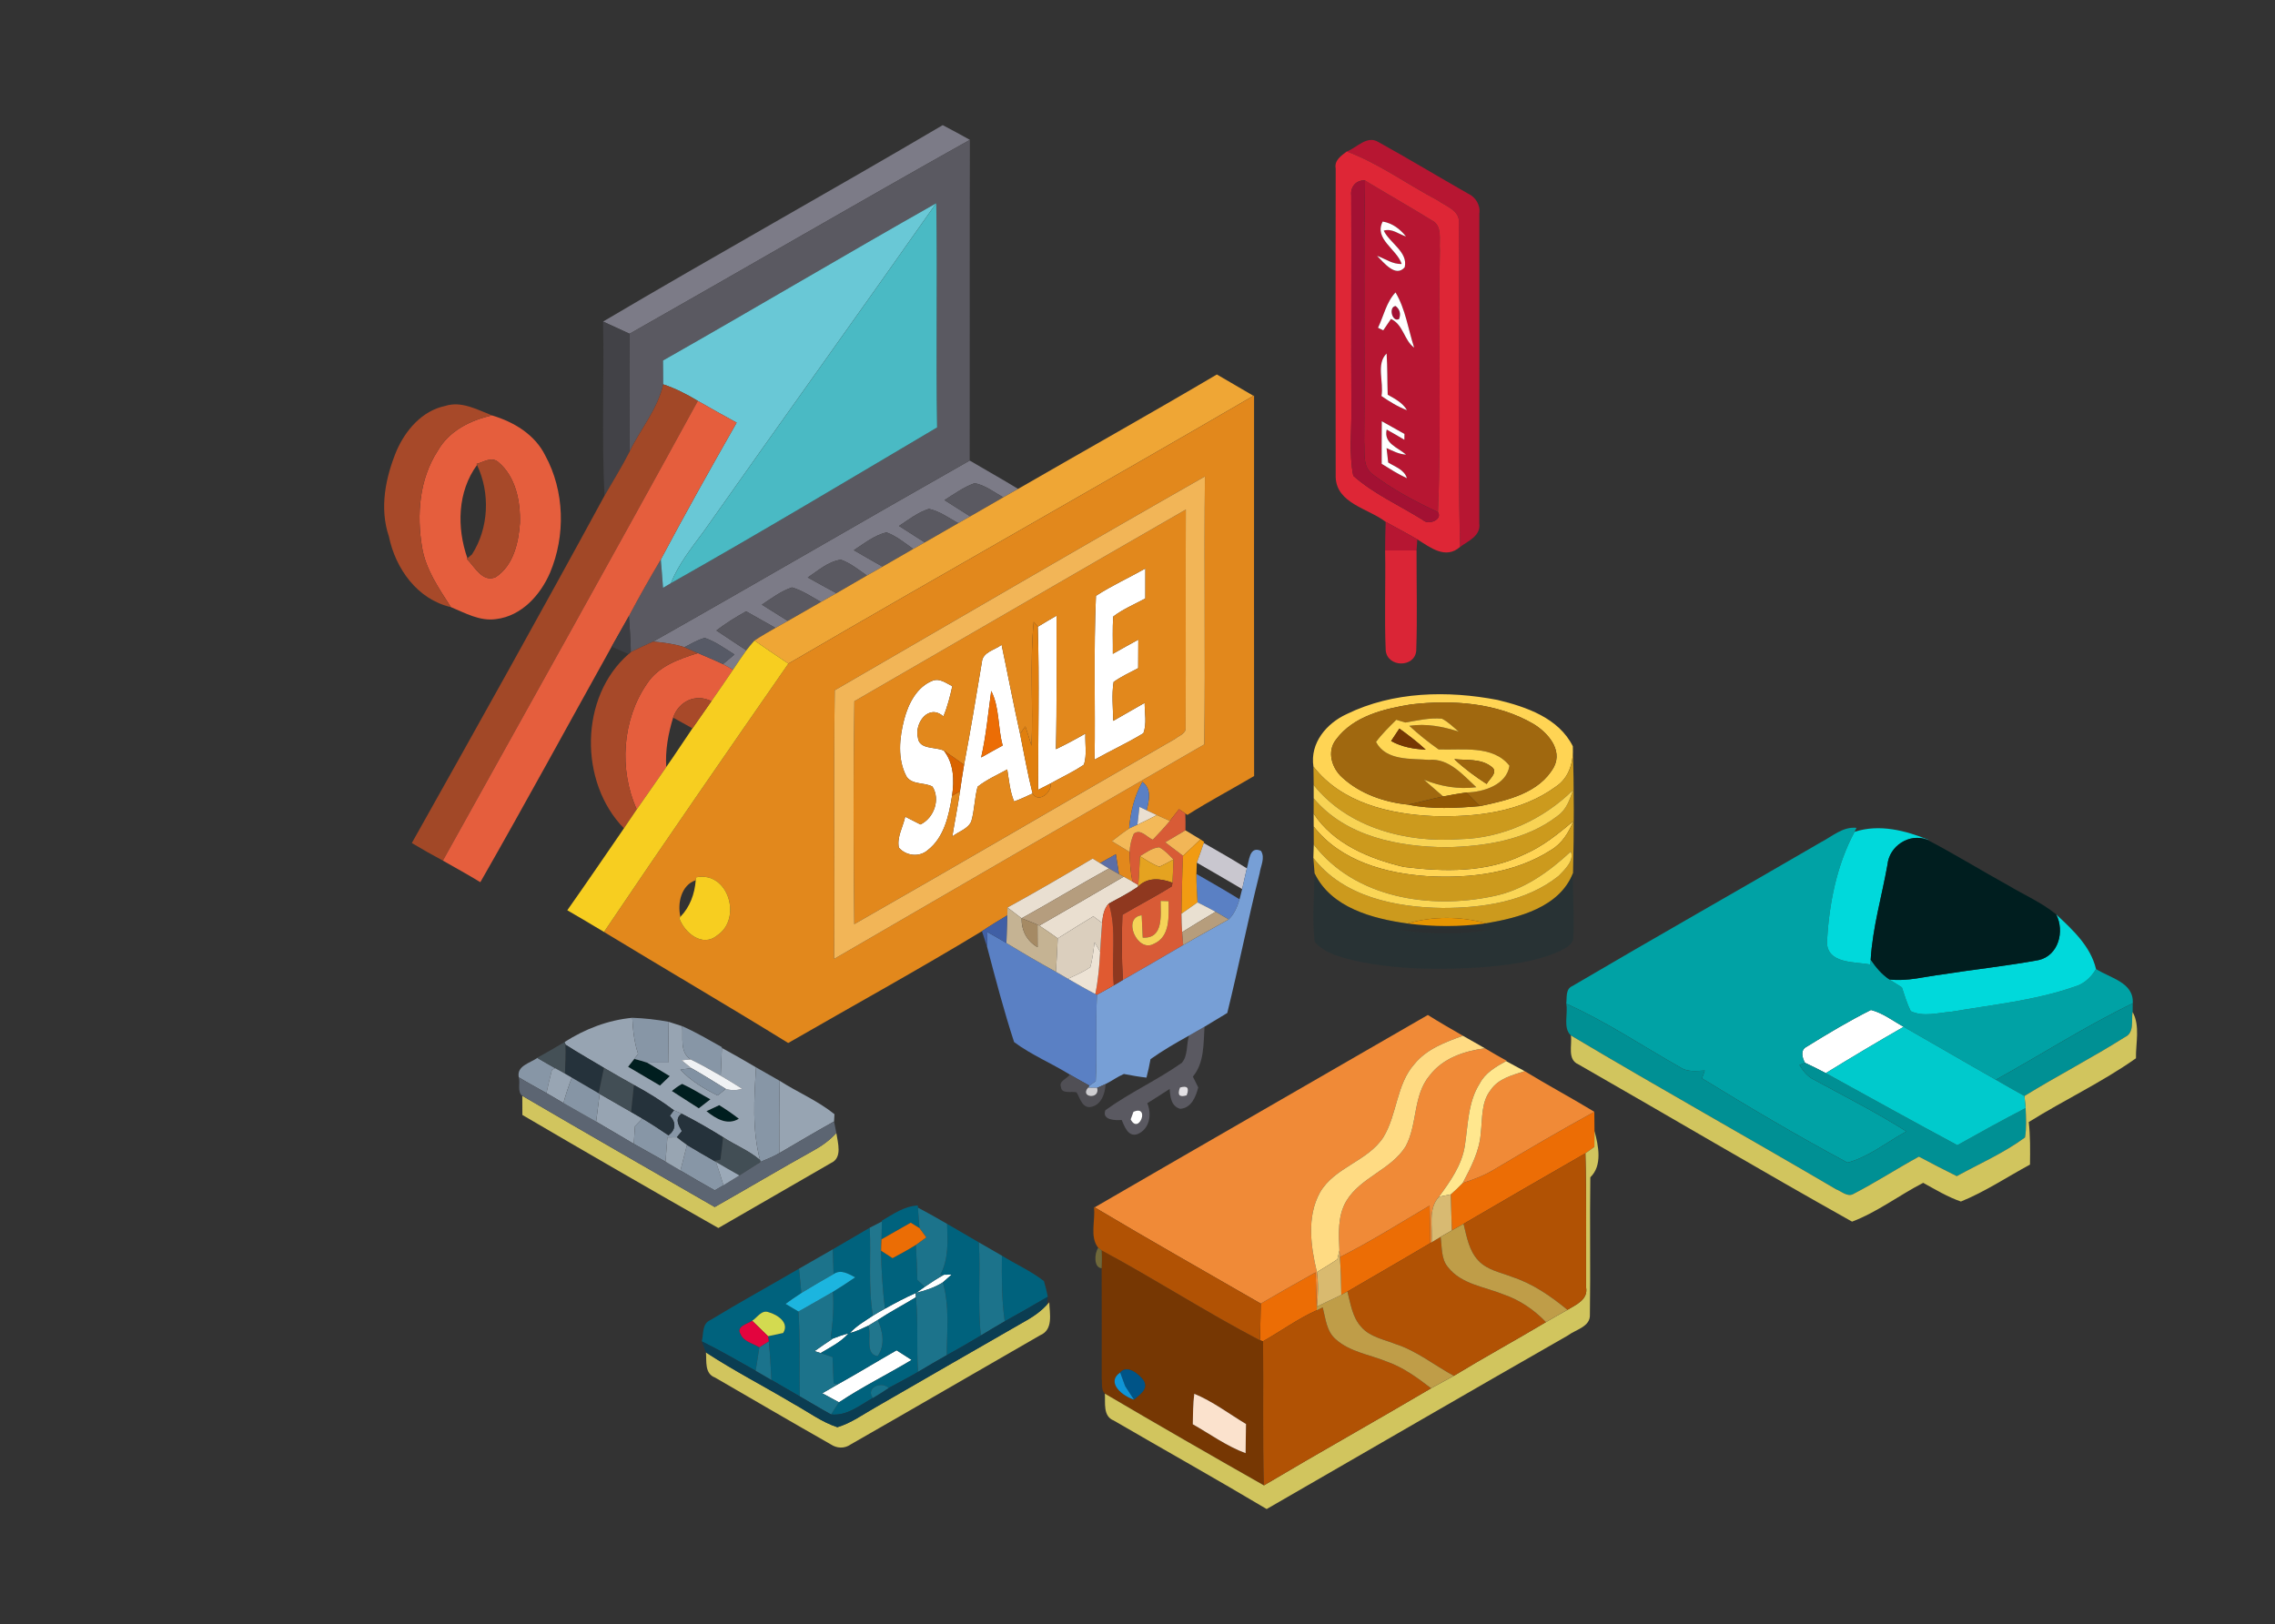 <?xml version="1.0" encoding="UTF-8" ?>
<!DOCTYPE svg PUBLIC "-//W3C//DTD SVG 1.1//EN" "http://www.w3.org/Graphics/SVG/1.1/DTD/svg11.dtd">
<svg width="500pt" height="357pt" viewBox="0 0 500 357" version="1.1" xmlns="http://www.w3.org/2000/svg">
<rect x="0" y="0" width="500" height="357" fill="#333333" stroke="none"/>
<g id="#7c7b87ff">
<path fill="#7c7b87" opacity="1.00" d=" M 132.54 70.69 C 157.29 56.07 182.42 42.10 207.19 27.51 C 209.19 28.56 211.18 29.63 213.16 30.74 C 188.13 44.77 163.33 59.22 138.37 73.37 C 136.42 72.48 134.47 71.59 132.54 70.69 Z" />
<path fill="#7c7b87" opacity="1.00" d=" M 143.55 141.04 C 166.81 127.89 189.88 114.41 213.12 101.24 C 216.66 103.34 220.25 105.33 223.76 107.47 C 222.67 108.09 221.58 108.71 220.50 109.33 C 218.47 108.20 216.55 106.67 214.22 106.21 C 211.81 107.06 209.72 108.59 207.58 109.94 C 209.45 111.14 211.34 112.33 213.23 113.52 C 212.35 114.01 211.47 114.51 210.60 115.01 C 208.52 113.84 206.52 112.39 204.16 111.86 C 201.73 112.64 199.69 114.23 197.59 115.62 C 199.47 116.83 201.35 118.03 203.25 119.24 C 202.39 119.72 201.54 120.20 200.70 120.68 C 198.83 119.34 197.01 117.83 194.83 117.03 C 192.14 117.67 189.94 119.47 187.66 120.95 C 189.75 122.17 191.86 123.37 193.97 124.56 C 192.82 125.22 191.67 125.86 190.53 126.52 C 188.70 125.25 186.93 123.80 184.82 123.04 C 182.00 123.42 179.82 125.45 177.53 126.94 C 179.62 128.12 181.72 129.27 183.84 130.40 C 182.70 131.05 181.56 131.69 180.43 132.33 C 178.36 131.17 176.36 129.81 174.06 129.13 C 171.63 129.94 169.57 131.53 167.45 132.92 C 169.34 134.12 171.25 135.31 173.16 136.50 C 172.25 137.01 171.34 137.52 170.44 138.03 C 168.28 136.82 166.13 135.61 163.98 134.39 C 161.71 135.64 159.51 137.04 157.44 138.60 C 159.63 140.06 161.83 141.50 164.03 142.96 C 163.02 144.35 162.07 145.79 161.10 147.23 C 160.55 146.92 159.44 146.30 158.89 145.99 C 159.73 145.28 160.57 144.58 161.42 143.88 C 159.31 142.56 157.27 141.04 154.89 140.23 C 153.30 140.65 151.89 141.54 150.43 142.27 C 148.20 141.55 145.87 141.25 143.55 141.04 Z" />
</g>
<g id="#5a5961ff">
<path fill="#5a5961" opacity="1.00" d=" M 138.37 73.37 C 163.33 59.22 188.13 44.77 213.16 30.74 C 213.09 54.24 213.15 77.74 213.12 101.24 C 189.88 114.41 166.81 127.89 143.55 141.04 C 141.91 141.78 140.25 142.52 138.64 143.33 C 138.61 140.69 138.40 138.06 138.22 135.43 C 140.45 131.22 142.80 127.09 145.23 122.99 C 145.42 125.06 145.57 127.14 145.72 129.22 C 146.29 128.88 146.86 128.55 147.44 128.21 C 167.12 117.10 186.51 105.46 205.96 93.96 C 205.67 77.68 206.05 61.39 205.78 45.11 L 205.75 44.68 C 185.65 56.05 165.80 67.85 145.72 79.25 C 145.73 80.99 145.77 82.74 145.76 84.49 C 144.55 89.94 140.77 94.31 138.38 99.25 C 138.36 90.63 138.28 82.00 138.37 73.37 Z" />
<path fill="#5a5961" opacity="1.00" d=" M 207.58 109.94 C 209.72 108.59 211.81 107.06 214.22 106.21 C 216.55 106.67 218.47 108.20 220.50 109.33 C 218.08 110.74 215.66 112.14 213.23 113.52 C 211.34 112.33 209.45 111.14 207.58 109.94 Z" />
<path fill="#5a5961" opacity="1.00" d=" M 197.59 115.62 C 199.69 114.23 201.73 112.64 204.16 111.86 C 206.52 112.39 208.52 113.84 210.60 115.01 C 208.15 116.42 205.70 117.84 203.25 119.24 C 201.35 118.03 199.47 116.83 197.59 115.62 Z" />
<path fill="#5a5961" opacity="1.00" d=" M 187.66 120.95 C 189.94 119.47 192.14 117.67 194.83 117.03 C 197.01 117.83 198.83 119.34 200.70 120.68 C 198.45 121.97 196.22 123.27 193.97 124.56 C 191.86 123.37 189.75 122.17 187.66 120.95 Z" />
<path fill="#5a5961" opacity="1.00" d=" M 177.53 126.94 C 179.82 125.45 182.00 123.42 184.82 123.04 C 186.93 123.80 188.70 125.25 190.53 126.52 C 188.29 127.80 186.07 129.11 183.84 130.40 C 181.72 129.27 179.62 128.12 177.53 126.94 Z" />
<path fill="#5a5961" opacity="1.00" d=" M 167.45 132.92 C 169.57 131.53 171.63 129.94 174.06 129.13 C 176.36 129.81 178.36 131.17 180.43 132.33 C 178.00 133.72 175.59 135.12 173.16 136.50 C 171.25 135.31 169.34 134.12 167.45 132.92 Z" />
<path fill="#5a5961" opacity="1.00" d=" M 157.44 138.60 C 159.51 137.04 161.71 135.64 163.98 134.39 C 166.13 135.61 168.28 136.82 170.44 138.03 C 168.88 138.92 167.32 139.81 165.82 140.80 C 165.20 141.50 164.60 142.21 164.03 142.96 C 161.83 141.50 159.63 140.06 157.44 138.60 Z" />
<path fill="#5a5961" opacity="1.00" d=" M 261.31 227.66 C 262.45 227.02 263.58 226.36 264.73 225.70 C 264.48 229.44 264.72 233.61 262.17 236.67 C 262.56 237.45 262.95 238.24 263.35 239.04 C 262.83 241.08 261.86 243.56 259.41 243.75 C 257.40 243.24 257.17 241.09 257.07 239.38 C 255.44 240.45 253.79 241.48 252.15 242.52 C 253.21 244.99 252.66 248.27 249.92 249.34 C 247.89 249.96 247.14 247.56 246.52 246.20 C 245.13 246.32 242.12 246.24 242.94 244.06 C 248.27 240.19 254.36 237.44 259.74 233.64 C 261.12 232.08 260.72 229.59 261.31 227.66 M 259.33 239.07 C 258.69 240.72 259.19 241.29 260.81 240.79 C 261.45 239.13 260.95 238.56 259.33 239.07 M 249.11 244.40 C 248.96 244.81 248.64 245.65 248.49 246.07 C 250.31 249.58 252.84 242.79 249.11 244.40 Z" />
</g>
<g id="#b71632ff">
<path fill="#b71632" opacity="1.00" d=" M 296.00 33.30 C 298.23 32.46 300.43 29.69 302.92 31.21 C 309.53 34.87 316.00 38.78 322.58 42.52 C 324.32 43.31 325.41 45.07 325.13 47.01 C 325.12 69.69 325.15 92.36 325.12 115.04 C 325.49 117.80 322.69 118.91 320.89 120.23 C 320.32 96.50 320.82 72.75 320.63 49.02 C 320.89 46.27 317.78 45.35 315.97 44.05 C 309.28 40.52 303.11 35.97 296.00 33.30 Z" />
<path fill="#b71632" opacity="1.00" d=" M 300.01 39.68 C 304.85 42.61 309.78 45.41 314.59 48.38 C 317.15 49.56 316.25 52.75 316.46 54.99 C 316.04 74.19 316.83 93.41 316.04 112.59 C 311.05 110.25 306.12 107.65 301.72 104.30 C 299.38 102.66 300.01 99.48 299.82 97.03 C 300.00 77.91 299.65 58.80 300.01 39.68 M 303.89 48.70 C 301.91 52.54 306.98 54.72 308.06 58.02 C 306.07 58.13 304.44 56.87 302.65 56.24 C 304.12 57.70 306.72 61.08 308.72 58.76 C 309.52 55.41 305.44 53.45 304.12 50.70 C 305.90 50.14 307.40 51.47 309.01 51.99 C 307.70 50.33 306.01 49.06 303.89 48.70 M 302.86 72.05 L 304.01 72.62 C 304.43 71.99 305.28 70.74 305.71 70.11 C 308.46 71.40 308.55 74.77 310.80 76.42 C 309.49 72.36 308.91 67.99 306.71 64.28 C 304.69 66.42 304.11 69.46 302.86 72.05 M 303.62 87.06 C 305.39 88.27 307.22 89.42 309.23 90.17 C 308.27 88.54 306.58 87.66 304.99 86.77 C 304.88 83.75 304.95 80.72 304.75 77.71 C 302.38 80.01 304.18 84.05 303.62 87.06 M 303.69 92.60 C 303.66 95.72 303.66 98.84 303.67 101.96 C 305.47 103.08 307.27 104.23 309.21 105.12 C 308.63 103.22 306.60 102.62 305.10 101.67 C 305.01 100.88 304.83 99.29 304.74 98.50 C 306.11 99.12 307.48 99.86 309.03 99.94 C 307.20 98.35 304.06 97.48 304.77 94.43 C 306.07 95.15 307.36 95.91 308.65 96.67 C 308.65 96.35 308.67 95.71 308.67 95.39 C 307.01 94.46 305.35 93.52 303.69 92.60 Z" />
</g>
<g id="#de2636ff">
<path fill="#de2636" opacity="1.00" d=" M 293.56 37.05 C 293.21 35.23 294.78 34.24 296.00 33.30 C 303.11 35.97 309.28 40.52 315.97 44.05 C 317.78 45.35 320.89 46.27 320.63 49.02 C 320.82 72.75 320.32 96.50 320.89 120.23 C 317.70 123.04 314.36 120.35 311.50 118.57 C 309.20 117.24 306.85 116.01 304.54 114.71 C 300.74 111.78 293.79 110.70 293.56 104.94 C 293.52 82.31 293.52 59.67 293.56 37.05 M 296.98 42.98 C 297.05 58.65 296.92 74.34 297.01 90.02 C 297.07 94.87 296.47 99.80 297.42 104.59 C 301.93 108.60 307.62 111.11 312.72 114.31 C 313.89 115.52 317.10 114.25 316.04 112.59 C 316.83 93.41 316.04 74.19 316.46 54.99 C 316.25 52.75 317.15 49.56 314.59 48.38 C 309.78 45.41 304.85 42.61 300.01 39.68 C 298.05 39.53 296.75 41.09 296.98 42.98 Z" />
</g>
<g id="#a31133ff">
<path fill="#a31133" opacity="1.00" d=" M 296.98 42.98 C 296.75 41.09 298.05 39.53 300.01 39.68 C 299.65 58.80 300.00 77.91 299.82 97.03 C 300.01 99.48 299.38 102.66 301.72 104.30 C 306.12 107.65 311.05 110.25 316.04 112.59 C 317.10 114.25 313.89 115.52 312.72 114.31 C 307.62 111.11 301.93 108.60 297.42 104.59 C 296.47 99.80 297.07 94.87 297.01 90.02 C 296.92 74.34 297.05 58.65 296.98 42.98 Z" />
<path fill="#a31133" opacity="1.00" d=" M 307.49 70.14 C 305.96 70.93 305.09 67.44 306.74 67.27 C 307.67 68.03 307.92 68.99 307.49 70.14 Z" />
</g>
<g id="#69c8d6ff">
<path fill="#69c8d6" opacity="1.00" d=" M 145.72 79.25 C 165.80 67.85 185.65 56.05 205.75 44.68 C 188.85 68.76 171.68 92.66 154.74 116.72 C 152.04 120.37 149.16 123.96 147.44 128.21 C 146.86 128.55 146.29 128.88 145.72 129.22 C 145.57 127.14 145.42 125.06 145.23 122.99 C 150.61 112.87 156.22 102.87 161.90 92.91 C 159.05 91.33 156.18 89.77 153.37 88.13 C 150.96 86.67 148.44 85.38 145.76 84.49 C 145.77 82.74 145.73 80.99 145.72 79.25 Z" />
</g>
<g id="#4abac4ff">
<path fill="#4abac4" opacity="1.00" d=" M 205.75 44.68 L 205.78 45.11 C 206.05 61.39 205.67 77.68 205.96 93.96 C 186.51 105.46 167.12 117.10 147.44 128.21 C 149.16 123.96 152.04 120.37 154.74 116.72 C 171.68 92.66 188.85 68.76 205.75 44.68 Z" />
</g>
<g id="#ffffffff">
<path fill="#ffffff" opacity="1.00" d=" M 303.89 48.70 C 306.01 49.06 307.70 50.33 309.01 51.99 C 307.40 51.47 305.90 50.14 304.12 50.70 C 305.44 53.45 309.52 55.41 308.72 58.76 C 306.72 61.08 304.12 57.70 302.65 56.24 C 304.44 56.87 306.07 58.13 308.06 58.02 C 306.98 54.72 301.91 52.54 303.89 48.70 Z" />
<path fill="#ffffff" opacity="1.00" d=" M 302.86 72.05 C 304.11 69.46 304.69 66.42 306.71 64.28 C 308.91 67.99 309.49 72.36 310.80 76.42 C 308.55 74.77 308.46 71.40 305.71 70.11 C 305.28 70.74 304.43 71.99 304.01 72.62 L 302.86 72.05 M 307.49 70.14 C 307.92 68.99 307.67 68.03 306.74 67.27 C 305.09 67.44 305.96 70.93 307.49 70.14 Z" />
<path fill="#ffffff" opacity="1.00" d=" M 303.62 87.06 C 304.18 84.05 302.38 80.01 304.75 77.71 C 304.95 80.72 304.88 83.75 304.99 86.77 C 306.58 87.66 308.27 88.54 309.23 90.17 C 307.22 89.42 305.39 88.27 303.62 87.06 Z" />
<path fill="#ffffff" opacity="1.00" d=" M 303.69 92.60 C 305.35 93.52 307.01 94.46 308.67 95.39 C 308.67 95.71 308.65 96.35 308.65 96.67 C 307.36 95.91 306.07 95.15 304.77 94.43 C 304.06 97.48 307.20 98.35 309.03 99.94 C 307.48 99.86 306.11 99.12 304.74 98.50 C 304.83 99.29 305.01 100.88 305.10 101.67 C 306.60 102.62 308.63 103.22 309.21 105.12 C 307.27 104.23 305.47 103.08 303.67 101.96 C 303.66 98.84 303.66 95.72 303.69 92.60 Z" />
<path fill="#ffffff" opacity="1.00" d=" M 240.87 130.98 C 244.34 128.72 248.13 127.01 251.73 124.97 C 251.73 127.16 251.73 129.36 251.72 131.56 C 249.35 132.84 246.83 133.89 244.68 135.52 C 244.46 138.25 244.62 140.99 244.58 143.73 C 246.44 142.68 248.30 141.63 250.18 140.61 C 250.17 142.70 250.16 144.79 250.15 146.88 C 248.33 147.84 246.44 148.71 244.75 149.91 C 244.30 152.73 244.62 155.61 244.67 158.46 C 246.97 157.14 249.27 155.82 251.57 154.51 C 251.57 156.71 252.08 159.06 251.30 161.18 C 247.83 163.31 244.12 165.00 240.57 166.99 C 240.75 154.99 240.34 142.95 240.87 130.98 Z" />
<path fill="#ffffff" opacity="1.00" d=" M 228.09 137.78 C 229.45 136.94 230.83 136.14 232.21 135.34 C 232.17 145.12 232.31 154.91 232.07 164.69 C 234.27 163.64 236.43 162.48 238.55 161.26 C 238.44 163.52 238.93 165.91 238.23 168.09 C 235.92 169.68 233.35 170.84 230.90 172.22 C 230.22 172.57 228.86 173.27 228.17 173.62 C 228.14 161.68 228.45 149.72 228.09 137.78 Z" />
<path fill="#ffffff" opacity="1.00" d=" M 215.80 145.52 C 215.99 143.32 218.64 142.90 220.13 141.75 C 221.51 148.27 222.74 154.82 224.19 161.32 C 225.08 165.70 225.85 170.10 226.94 174.43 C 225.60 175.05 224.27 175.69 222.88 176.18 C 221.94 173.95 221.76 171.50 221.37 169.14 C 219.18 170.36 216.84 171.37 214.86 172.94 C 214.17 175.43 214.20 178.07 213.47 180.56 C 212.72 182.27 210.64 182.80 209.30 183.88 C 209.83 180.56 210.52 177.27 210.98 173.94 C 211.26 172.01 211.54 170.07 211.88 168.14 C 213.29 160.62 214.56 153.07 215.80 145.52 M 217.85 151.88 C 217.17 156.77 216.74 161.70 215.64 166.51 C 217.21 165.62 218.78 164.74 220.37 163.88 C 219.27 159.94 219.72 155.56 217.85 151.88 Z" />
<path fill="#ffffff" opacity="1.00" d=" M 198.73 158.12 C 199.64 154.67 201.51 150.96 205.03 149.61 C 206.61 149.06 207.97 150.21 209.30 150.84 C 208.80 153.10 208.24 155.35 207.34 157.48 C 204.10 154.63 200.96 158.94 201.73 162.12 C 202.01 164.86 205.58 164.09 207.45 165.02 C 209.66 167.86 209.75 171.55 209.24 174.96 C 208.54 179.26 207.53 184.08 203.89 186.89 C 202.04 188.50 199.12 188.16 197.55 186.33 C 197.08 184.02 198.47 181.76 198.95 179.53 C 200.07 180.09 201.18 180.66 202.30 181.24 C 205.27 179.82 206.73 175.73 204.93 172.91 C 203.11 171.93 200.48 172.59 199.22 170.68 C 197.19 166.82 197.67 162.19 198.73 158.12 Z" />
<path fill="#ffffff" opacity="1.00" d=" M 397.04 230.12 C 401.66 227.26 406.34 224.45 411.20 222.02 C 413.83 222.69 416.03 224.43 418.39 225.72 C 412.63 229.02 406.93 232.43 401.27 235.90 C 399.76 235.10 398.23 234.34 396.69 233.62 C 396.10 232.51 395.62 230.85 397.04 230.12 Z" />
<path fill="#ffffff" opacity="1.00" d=" M 249.11 244.40 C 252.84 242.79 250.31 249.58 248.49 246.07 C 248.64 245.65 248.96 244.81 249.11 244.40 Z" />
<path fill="#ffffff" opacity="1.00" d=" M 207.48 280.22 C 207.90 280.21 208.74 280.20 209.16 280.19 C 208.52 280.77 207.88 281.34 207.22 281.90 C 205.44 283.03 203.42 283.69 201.38 284.19 C 201.85 283.86 202.77 283.20 203.24 282.88 C 204.61 281.93 206.02 281.03 207.48 280.22 Z" />
<path fill="#ffffff" opacity="1.00" d=" M 194.48 287.70 C 196.69 286.46 198.93 285.26 201.25 284.25 C 201.26 284.48 201.28 284.95 201.29 285.18 C 198.52 286.87 195.64 288.37 192.93 290.16 C 192.40 290.47 191.36 291.10 190.84 291.42 C 189.52 292.03 188.21 292.72 186.78 293.03 C 188.22 291.47 190.09 290.39 191.85 289.22 C 192.71 288.69 193.59 288.18 194.48 287.70 Z" />
<path fill="#ffffff" opacity="1.00" d=" M 183.09 294.24 C 184.20 293.79 185.33 293.41 186.50 293.11 C 184.83 295.02 182.50 296.17 180.36 297.44 C 180.02 297.34 179.36 297.12 179.03 297.01 C 180.37 296.08 181.71 295.13 183.09 294.24 Z" />
<path fill="#ffffff" opacity="1.00" d=" M 184.07 304.35 C 188.44 301.92 192.71 299.31 197.05 296.83 C 198.15 297.53 199.25 298.23 200.36 298.95 C 195.08 302.13 189.53 304.85 184.40 308.27 C 183.17 307.62 181.94 306.95 180.72 306.28 C 181.83 305.63 182.95 304.98 184.07 304.35 Z" />
</g>
<g id="#424247ff">
<path fill="#424247" opacity="1.00" d=" M 132.54 70.69 C 134.47 71.59 136.42 72.48 138.37 73.37 C 138.28 82.00 138.36 90.63 138.38 99.25 C 136.70 102.58 134.71 105.74 132.86 108.97 C 132.20 96.22 132.82 83.44 132.54 70.69 Z" />
</g>
<g id="#efa635ff">
<path fill="#efa635" opacity="1.00" d=" M 267.44 82.32 C 270.10 83.91 272.82 85.41 275.48 87.01 C 241.52 106.81 207.22 126.07 173.27 145.88 C 170.76 144.22 168.28 142.52 165.82 140.80 C 167.32 139.81 168.88 138.92 170.44 138.03 C 171.34 137.52 172.25 137.01 173.16 136.50 C 175.59 135.12 178.00 133.72 180.43 132.33 C 181.56 131.69 182.70 131.05 183.84 130.40 C 186.07 129.11 188.29 127.80 190.53 126.52 C 191.67 125.86 192.82 125.22 193.97 124.56 C 196.22 123.27 198.45 121.97 200.70 120.68 C 201.54 120.20 202.39 119.72 203.25 119.24 C 205.70 117.84 208.15 116.42 210.60 115.01 C 211.47 114.51 212.35 114.01 213.23 113.52 C 215.66 112.14 218.08 110.74 220.50 109.33 C 221.58 108.71 222.67 108.09 223.76 107.47 C 238.31 99.07 252.97 90.86 267.44 82.32 Z" />
</g>
<g id="#a24827ff">
<path fill="#a24827" opacity="1.00" d=" M 145.76 84.49 C 148.44 85.38 150.96 86.67 153.37 88.13 C 134.88 121.92 116.06 155.53 97.34 189.19 C 95.03 187.95 92.75 186.67 90.51 185.32 C 104.76 159.94 118.97 134.54 132.86 108.97 C 134.71 105.74 136.70 102.58 138.38 99.25 C 140.77 94.31 144.55 89.94 145.76 84.49 Z" />
</g>
<g id="#e2881cff">
<path fill="#e2881c" opacity="1.00" d=" M 275.48 87.01 L 275.62 86.92 C 275.61 114.81 275.60 142.70 275.63 170.59 C 270.76 173.48 265.75 176.11 260.96 179.14 L 260.51 178.83 C 260.17 178.59 259.47 178.11 259.13 177.88 C 258.46 178.74 257.79 179.59 257.11 180.45 C 256.15 180.03 255.19 179.61 254.24 179.18 C 253.49 178.83 252.75 178.48 252.01 178.13 C 252.53 175.92 253.19 173.51 251.08 171.88 C 249.30 175.00 248.46 178.55 248.16 182.12 C 246.85 183.00 245.60 183.96 244.36 184.92 C 245.66 185.71 246.96 186.49 248.26 187.28 C 248.29 189.46 248.46 191.65 248.89 193.79 C 248.41 193.53 247.45 192.99 246.96 192.72 C 246.70 192.58 246.19 192.30 245.93 192.16 C 245.70 190.69 245.47 189.24 245.24 187.78 C 244.08 188.43 242.92 189.08 241.77 189.74 C 241.36 189.49 240.55 188.99 240.14 188.74 C 233.95 192.41 227.74 196.05 221.43 199.50 C 221.41 200.07 221.39 200.65 221.37 201.22 C 219.50 202.35 217.63 203.48 215.81 204.70 C 201.79 213.19 187.43 221.10 173.23 229.28 C 159.83 221.00 146.21 213.06 132.75 204.87 C 146.08 185.09 159.67 165.48 173.27 145.88 C 207.22 126.07 241.52 106.81 275.48 87.01 M 183.46 151.74 C 183.19 171.42 183.48 191.11 183.32 210.80 C 210.42 195.04 237.55 179.34 264.68 163.64 C 264.93 144.00 264.61 124.36 264.82 104.73 C 237.60 120.22 210.56 136.04 183.46 151.74 M 153.02 192.86 L 152.91 193.50 C 149.71 194.55 148.84 198.60 149.54 201.54 L 149.30 201.84 C 150.42 205.06 154.39 208.32 157.60 205.64 C 163.17 202.02 160.13 191.44 153.02 192.86 Z" />
<path fill="#e2881c" opacity="1.00" d=" M 187.77 154.15 C 212.06 140.11 236.31 126.01 260.62 112.02 C 260.55 127.97 260.65 143.93 260.58 159.88 C 260.75 161.24 259.16 161.69 258.33 162.38 C 234.78 175.93 211.35 189.69 187.75 203.15 C 187.57 186.82 187.52 170.48 187.77 154.15 M 240.87 130.98 C 240.34 142.95 240.75 154.99 240.57 166.99 C 244.12 165.00 247.83 163.31 251.30 161.18 C 252.08 159.06 251.57 156.71 251.57 154.51 C 249.27 155.82 246.97 157.14 244.67 158.46 C 244.62 155.61 244.30 152.73 244.75 149.91 C 246.44 148.71 248.33 147.84 250.15 146.88 C 250.16 144.79 250.17 142.70 250.18 140.61 C 248.30 141.63 246.44 142.68 244.58 143.73 C 244.62 140.99 244.46 138.25 244.68 135.52 C 246.83 133.89 249.35 132.84 251.72 131.56 C 251.73 129.36 251.73 127.16 251.73 124.97 C 248.13 127.01 244.34 128.72 240.87 130.98 M 228.09 137.78 L 227.19 136.70 C 226.30 145.75 227.10 154.86 226.71 163.93 C 226.27 162.50 225.83 161.08 225.35 159.68 C 225.06 160.09 224.48 160.91 224.19 161.32 C 222.74 154.82 221.51 148.27 220.13 141.75 C 218.64 142.90 215.99 143.32 215.80 145.52 C 214.56 153.07 213.29 160.62 211.88 168.14 C 210.42 167.07 208.95 166.03 207.45 165.02 C 205.58 164.09 202.01 164.86 201.73 162.12 C 200.96 158.94 204.10 154.63 207.34 157.48 C 208.24 155.35 208.80 153.10 209.30 150.84 C 207.97 150.21 206.61 149.06 205.03 149.61 C 201.51 150.96 199.64 154.67 198.73 158.12 C 197.67 162.19 197.19 166.82 199.22 170.68 C 200.48 172.59 203.11 171.93 204.93 172.91 C 206.73 175.73 205.27 179.82 202.30 181.24 C 201.18 180.66 200.07 180.09 198.95 179.53 C 198.47 181.76 197.08 184.02 197.55 186.33 C 199.12 188.16 202.04 188.50 203.89 186.89 C 207.53 184.08 208.54 179.26 209.24 174.96 C 209.68 174.71 210.55 174.20 210.98 173.94 C 210.52 177.27 209.83 180.56 209.30 183.88 C 210.64 182.80 212.72 182.27 213.47 180.56 C 214.20 178.07 214.17 175.43 214.86 172.94 C 216.84 171.37 219.18 170.36 221.37 169.14 C 221.76 171.50 221.94 173.95 222.88 176.18 C 224.27 175.69 225.60 175.05 226.94 174.43 C 228.24 176.65 231.23 174.17 230.90 172.22 C 233.35 170.84 235.92 169.68 238.23 168.09 C 238.93 165.91 238.44 163.52 238.55 161.26 C 236.43 162.48 234.27 163.64 232.07 164.69 C 232.31 154.91 232.17 145.12 232.21 135.34 C 230.83 136.14 229.45 136.94 228.09 137.78 Z" />
</g>
<g id="#e55e3dff">
<path fill="#e55e3d" opacity="1.00" d=" M 153.37 88.13 C 156.18 89.77 159.05 91.33 161.90 92.91 C 156.22 102.87 150.61 112.87 145.23 122.99 C 142.80 127.09 140.45 131.22 138.22 135.43 C 136.97 137.68 135.67 139.91 134.42 142.16 C 124.81 159.42 115.38 176.78 105.57 193.93 C 102.86 192.28 100.09 190.75 97.34 189.19 C 116.06 155.53 134.88 121.92 153.37 88.13 Z" />
<path fill="#e55e3d" opacity="1.00" d=" M 96.17 99.15 C 98.66 94.74 103.35 92.37 108.14 91.32 C 112.94 92.76 117.54 95.50 119.84 100.14 C 124.10 107.95 124.32 117.74 120.89 125.89 C 118.78 130.81 114.62 135.42 109.05 136.09 C 105.49 136.62 102.27 134.77 99.10 133.46 C 96.47 129.36 93.56 125.21 92.76 120.29 C 91.55 113.15 92.16 105.36 96.17 99.15 M 104.74 101.98 L 104.84 102.21 C 100.52 108.11 100.37 116.01 102.73 122.72 L 102.58 122.84 C 104.31 124.54 106.03 128.14 108.94 126.87 C 112.82 124.35 113.97 119.33 114.27 115.00 C 114.41 110.24 113.36 104.81 109.55 101.61 C 108.06 100.28 106.30 101.58 104.74 101.98 Z" />
<path fill="#e55e3d" opacity="1.00" d=" M 142.19 150.30 C 144.71 146.43 149.20 144.88 153.39 143.57 C 155.22 144.38 157.09 145.11 158.89 145.99 C 159.44 146.30 160.55 146.92 161.10 147.23 C 159.54 149.55 157.95 151.85 156.35 154.14 C 152.89 152.39 149.17 154.17 147.94 157.75 C 146.87 161.26 146.19 164.92 146.43 168.61 C 144.29 171.73 142.11 174.83 139.94 177.93 C 136.00 169.21 136.73 158.22 142.19 150.30 Z" />
</g>
<g id="#a74929ff">
<path fill="#a74929" opacity="1.00" d=" M 87.16 99.08 C 89.14 94.54 92.79 90.29 97.83 89.24 C 101.42 88.09 104.88 90.05 108.14 91.32 C 103.35 92.37 98.66 94.74 96.17 99.15 C 92.16 105.36 91.55 113.15 92.76 120.29 C 93.56 125.21 96.47 129.36 99.10 133.46 C 91.74 131.77 86.93 125.02 85.47 117.93 C 83.36 111.69 84.72 104.99 87.16 99.08 Z" />
<path fill="#a74929" opacity="1.00" d=" M 104.74 101.98 C 106.30 101.58 108.06 100.28 109.55 101.61 C 113.36 104.81 114.41 110.24 114.27 115.00 C 113.97 119.33 112.82 124.35 108.94 126.87 C 106.03 128.14 104.31 124.54 102.58 122.84 L 102.73 122.72 C 102.98 122.51 103.48 122.09 103.73 121.88 C 107.44 116.10 107.77 108.39 104.84 102.21 L 104.74 101.98 Z" />
<path fill="#a74929" opacity="1.00" d=" M 138.64 143.33 C 140.25 142.52 141.91 141.78 143.55 141.04 C 145.87 141.25 148.20 141.55 150.43 142.27 C 151.41 142.70 152.40 143.13 153.39 143.57 C 149.20 144.88 144.71 146.43 142.19 150.30 C 136.73 158.22 136.00 169.21 139.94 177.93 C 138.99 179.31 138.06 180.70 137.13 182.09 C 127.23 171.98 127.35 153.17 138.16 143.77 C 138.28 143.66 138.52 143.44 138.64 143.33 Z" />
</g>
<g id="#f2b557ff">
<path fill="#f2b557" opacity="1.00" d=" M 183.46 151.74 C 210.56 136.04 237.60 120.22 264.82 104.73 C 264.61 124.36 264.93 144.00 264.68 163.64 C 237.55 179.34 210.42 195.04 183.32 210.80 C 183.48 191.11 183.19 171.42 183.46 151.74 M 187.77 154.15 C 187.52 170.48 187.57 186.82 187.75 203.15 C 211.35 189.69 234.78 175.93 258.33 162.38 C 259.16 161.69 260.75 161.24 260.58 159.88 C 260.65 143.93 260.55 127.97 260.62 112.02 C 236.31 126.01 212.06 140.11 187.77 154.15 Z" />
</g>
<g id="#b61632ff">
<path fill="#b61632" opacity="1.00" d=" M 304.54 114.71 C 306.85 116.01 309.20 117.24 311.50 118.57 C 311.46 119.18 311.37 120.39 311.33 121.00 C 309.02 121.00 306.72 121.00 304.42 121.00 C 304.43 118.90 304.46 116.80 304.54 114.71 Z" />
</g>
<g id="#da2536ff">
<path fill="#da2536" opacity="1.00" d=" M 304.42 121.00 C 306.72 121.00 309.02 121.00 311.33 121.00 C 311.31 128.34 311.52 135.70 311.26 143.04 C 310.94 146.84 304.88 146.76 304.55 142.94 C 304.24 135.64 304.56 128.31 304.42 121.00 Z" />
</g>
<g id="#3d3e43ef">
<path fill="#3d3e43" opacity="0.94" d=" M 138.22 135.43 C 138.40 138.06 138.61 140.69 138.64 143.33 C 138.52 143.44 138.28 143.66 138.16 143.77 C 136.91 143.22 135.67 142.69 134.42 142.16 C 135.67 139.91 136.97 137.68 138.22 135.43 Z" />
</g>
<g id="#e07f0eff">
<path fill="#e07f0e" opacity="1.00" d=" M 227.19 136.70 L 228.09 137.78 C 228.45 149.72 228.14 161.68 228.17 173.62 C 228.86 173.27 230.22 172.57 230.90 172.22 C 231.23 174.17 228.24 176.65 226.94 174.43 C 225.85 170.10 225.08 165.70 224.19 161.32 C 224.48 160.91 225.06 160.09 225.35 159.68 C 225.83 161.08 226.27 162.50 226.71 163.93 C 227.10 154.86 226.30 145.75 227.19 136.70 Z" />
</g>
<g id="#575a66ff">
<path fill="#575a66" opacity="1.00" d=" M 150.43 142.27 C 151.89 141.54 153.30 140.65 154.89 140.23 C 157.27 141.04 159.31 142.56 161.42 143.88 C 160.57 144.58 159.73 145.28 158.89 145.99 C 157.09 145.11 155.22 144.38 153.39 143.57 C 152.40 143.13 151.41 142.70 150.43 142.27 Z" />
</g>
<g id="#f7ce20ff">
<path fill="#f7ce20" opacity="1.00" d=" M 164.03 142.96 C 164.60 142.21 165.20 141.50 165.82 140.80 C 168.28 142.52 170.76 144.22 173.27 145.88 C 159.67 165.48 146.08 185.09 132.75 204.87 C 130.07 203.27 127.39 201.66 124.68 200.10 C 128.89 194.14 132.99 188.10 137.13 182.09 C 138.06 180.70 138.99 179.31 139.94 177.93 C 142.11 174.83 144.29 171.73 146.43 168.61 C 148.41 165.81 150.25 162.93 152.19 160.11 C 153.57 158.12 154.97 156.14 156.35 154.14 C 157.95 151.85 159.54 149.55 161.10 147.23 C 162.07 145.79 163.02 144.35 164.03 142.96 Z" />
<path fill="#f7ce20" opacity="1.00" d=" M 153.02 192.86 C 160.13 191.44 163.17 202.02 157.60 205.64 C 154.39 208.32 150.42 205.06 149.30 201.84 L 149.54 201.54 C 151.65 199.36 152.68 196.49 152.91 193.50 L 153.02 192.86 Z" />
</g>
<g id="#ec6d05ff">
<path fill="#ec6d05" opacity="1.00" d=" M 217.85 151.88 C 219.72 155.56 219.27 159.94 220.37 163.88 C 218.78 164.74 217.21 165.62 215.64 166.51 C 216.74 161.70 217.17 156.77 217.85 151.88 Z" />
<path fill="#ec6d05" opacity="1.00" d=" M 328.14 257.24 C 335.50 252.86 342.89 248.52 350.40 244.40 C 350.41 245.80 350.43 247.21 350.44 248.62 C 350.44 249.50 350.42 251.25 350.41 252.13 C 349.76 252.60 349.10 253.07 348.44 253.53 C 339.49 258.66 330.57 263.84 321.66 269.04 C 320.80 269.52 319.94 270.00 319.09 270.48 C 319.00 267.84 318.92 265.20 318.85 262.56 C 319.76 261.77 320.64 260.94 321.47 260.06 C 323.77 259.32 326.05 258.47 328.14 257.24 Z" />
<path fill="#ec6d05" opacity="1.00" d=" M 294.48 276.34 C 301.26 272.94 307.66 268.87 314.20 265.03 C 314.28 267.78 314.34 270.52 314.36 273.27 C 308.31 276.87 302.21 280.38 296.14 283.92 C 295.80 284.10 295.13 284.46 294.80 284.64 C 294.75 281.87 294.69 279.10 294.48 276.34 Z" />
<path fill="#ec6d05" opacity="1.00" d=" M 277.09 286.57 C 281.09 284.26 285.09 281.94 289.14 279.70 C 289.22 282.36 289.35 285.01 289.41 287.68 L 289.40 288.03 C 285.24 289.90 281.54 292.61 277.59 294.85 L 276.93 294.65 C 276.99 291.95 277.04 289.26 277.09 286.57 Z" />
</g>
<g id="#a84929ff">
<path fill="#a84929" opacity="1.00" d=" M 147.94 157.75 C 149.17 154.17 152.89 152.39 156.35 154.14 C 154.97 156.14 153.57 158.12 152.19 160.11 C 150.77 159.33 149.36 158.54 147.94 157.75 Z" />
</g>
<g id="#ffd454ff">
<path fill="#ffd454" opacity="1.00" d=" M 296.01 156.96 C 306.20 151.99 318.15 151.76 329.11 153.86 C 335.43 155.38 342.57 157.83 345.68 164.05 C 345.87 167.42 344.91 170.97 341.95 172.92 C 334.29 178.56 324.30 179.67 315.05 179.40 C 305.43 178.99 294.87 176.51 288.67 168.52 C 287.86 163.34 291.56 158.99 296.01 156.96 M 293.65 162.55 C 291.56 165.18 292.69 168.86 295.01 170.92 C 298.92 174.51 304.26 176.36 309.48 176.88 C 314.69 177.95 320.03 177.65 325.29 177.20 C 331.26 175.95 338.33 174.36 341.53 168.59 C 343.49 164.76 340.10 161.00 337.00 159.13 C 328.96 154.44 319.18 153.81 310.11 154.85 C 304.14 155.82 297.45 157.43 293.65 162.55 Z" />
<path fill="#ffd454" opacity="1.00" d=" M 288.71 178.85 C 293.10 185.55 301.02 188.79 308.52 190.57 C 317.31 191.67 326.76 191.88 334.91 187.86 C 338.98 186.14 342.41 183.33 345.78 180.53 C 344.77 183.07 343.26 185.47 340.84 186.89 C 332.92 191.96 323.11 193.12 313.89 192.62 C 304.63 192.03 294.67 189.33 288.72 181.69 C 288.72 180.98 288.71 179.56 288.71 178.85 Z" />
</g>
<g id="#a0680fff">
<path fill="#a0680f" opacity="1.00" d=" M 293.65 162.55 C 297.45 157.43 304.14 155.82 310.11 154.85 C 319.18 153.81 328.96 154.44 337.00 159.13 C 340.10 161.00 343.49 164.76 341.53 168.59 C 338.33 174.36 331.26 175.95 325.29 177.20 C 324.29 176.20 323.28 175.20 322.29 174.21 C 326.04 174.14 331.13 172.54 331.75 168.33 C 328.14 163.73 321.35 164.94 316.18 164.74 C 313.92 163.16 311.77 161.43 309.74 159.56 C 313.44 159.00 317.10 159.70 320.61 160.84 C 319.42 159.84 318.31 158.70 316.92 157.99 C 314.21 157.74 311.52 158.38 308.87 158.83 C 308.37 158.68 307.38 158.38 306.88 158.23 C 305.33 159.79 303.73 161.32 302.42 163.10 C 304.60 167.27 310.07 166.73 314.05 167.04 C 318.47 166.65 321.51 170.36 324.46 173.05 C 320.52 173.57 316.61 172.87 312.96 171.41 C 314.36 172.63 315.76 173.85 317.17 175.08 C 314.59 175.62 312.05 176.33 309.48 176.88 C 304.26 176.36 298.92 174.51 295.01 170.92 C 292.69 168.86 291.56 165.18 293.65 162.55 Z" />
</g>
<g id="#ffd755ff">
<path fill="#ffd755" opacity="1.00" d=" M 302.42 163.10 C 303.73 161.32 305.33 159.79 306.88 158.23 C 307.38 158.38 308.37 158.68 308.87 158.83 C 311.52 158.38 314.21 157.74 316.92 157.99 C 318.31 158.70 319.42 159.84 320.61 160.84 C 317.10 159.70 313.44 159.00 309.74 159.56 C 311.77 161.43 313.92 163.16 316.18 164.74 C 321.35 164.94 328.14 163.73 331.75 168.33 C 331.13 172.54 326.04 174.14 322.29 174.21 C 320.57 174.45 318.86 174.74 317.17 175.08 C 315.76 173.85 314.36 172.63 312.96 171.41 C 316.61 172.87 320.52 173.57 324.46 173.05 C 321.51 170.36 318.47 166.65 314.05 167.04 C 310.07 166.73 304.60 167.27 302.42 163.10 M 305.74 162.90 C 308.07 164.20 310.70 164.66 313.34 164.79 C 311.53 163.11 309.56 161.61 307.55 160.16 C 306.94 161.07 306.33 161.98 305.74 162.90 M 319.63 166.88 C 321.80 168.93 324.22 170.71 326.73 172.33 C 327.35 171.19 329.51 169.64 327.69 168.47 C 325.39 166.73 322.31 167.17 319.63 166.88 Z" />
</g>
<g id="#763703ff">
<path fill="#763703" opacity="1.00" d=" M 305.74 162.90 C 306.33 161.98 306.94 161.07 307.55 160.16 C 309.56 161.61 311.53 163.11 313.34 164.79 C 310.70 164.66 308.07 164.20 305.74 162.90 Z" />
<path fill="#763703" opacity="1.00" d=" M 250.41 234.37 C 250.71 234.59 250.71 234.59 250.41 234.37 Z" />
<path fill="#763703" opacity="1.00" d=" M 242.12 274.88 C 253.88 281.19 265.10 288.48 276.93 294.65 L 277.59 294.85 C 277.72 305.41 277.47 315.97 277.78 326.53 C 266.08 319.89 254.42 313.18 242.83 306.36 C 241.96 305.54 242.27 304.07 242.13 303.00 C 242.15 294.93 242.13 286.86 242.12 278.79 C 242.20 277.48 242.20 276.18 242.12 274.88 M 246.19 301.71 C 242.95 304.01 246.90 306.99 249.22 307.67 C 250.45 306.60 252.48 305.38 251.35 303.48 C 250.33 302.06 247.71 299.89 246.19 301.71 M 262.48 306.39 C 262.18 308.61 262.21 310.86 262.15 313.09 C 265.98 315.27 269.60 317.91 273.76 319.45 C 273.79 317.31 273.80 315.17 273.85 313.04 C 270.09 310.78 266.55 308.07 262.48 306.39 Z" />
</g>
<g id="#cc9a1dff">
<path fill="#cc9a1d" opacity="1.00" d=" M 345.68 164.05 C 345.95 173.32 345.95 182.62 345.72 191.90 C 342.77 199.46 333.83 201.74 326.62 202.97 C 321.00 201.40 314.92 201.37 309.32 203.01 C 301.67 201.95 292.55 199.55 288.92 191.97 C 288.85 191.13 288.71 189.45 288.65 188.60 C 295.29 197.20 306.80 199.46 317.07 199.60 C 325.91 199.59 335.46 198.24 342.56 192.55 C 343.87 191.21 346.08 189.11 345.23 187.20 C 340.36 191.72 334.72 195.75 328.07 197.04 C 314.29 199.93 297.80 197.45 288.74 185.67 C 288.73 184.34 288.72 183.01 288.72 181.69 C 294.67 189.33 304.63 192.03 313.89 192.62 C 323.11 193.12 332.92 191.96 340.84 186.89 C 343.26 185.47 344.77 183.07 345.78 180.53 C 342.41 183.33 338.98 186.14 334.91 187.86 C 326.76 191.88 317.31 191.67 308.52 190.57 C 301.02 188.79 293.10 185.55 288.71 178.85 C 288.72 178.01 288.72 176.33 288.72 175.49 C 295.81 183.95 307.48 186.18 317.98 186.24 C 326.43 186.04 335.48 184.68 342.33 179.35 C 344.25 178.03 345.01 175.79 345.72 173.69 C 339.13 180.16 330.21 184.27 320.92 184.47 C 309.23 185.35 296.32 182.05 288.72 172.58 C 288.71 171.23 288.70 169.87 288.67 168.52 C 294.87 176.51 305.43 178.99 315.05 179.40 C 324.30 179.67 334.29 178.56 341.95 172.92 C 344.91 170.97 345.87 167.42 345.68 164.05 Z" />
</g>
<g id="#d96300ff">
<path fill="#d96300" opacity="1.00" d=" M 207.45 165.02 C 208.95 166.03 210.42 167.07 211.88 168.14 C 211.54 170.07 211.26 172.01 210.98 173.94 C 210.55 174.20 209.68 174.71 209.24 174.96 C 209.75 171.55 209.66 167.86 207.45 165.02 Z" />
</g>
<g id="#9d650dff">
<path fill="#9d650d" opacity="1.00" d=" M 319.63 166.88 C 322.31 167.17 325.39 166.73 327.69 168.47 C 329.51 169.64 327.35 171.19 326.73 172.33 C 324.22 170.71 321.80 168.93 319.63 166.88 Z" />
</g>
<g id="#5a80c4ff">
<path fill="#5a80c4" opacity="1.00" d=" M 248.16 182.12 C 248.46 178.55 249.30 175.00 251.08 171.88 C 253.19 173.51 252.53 175.92 252.01 178.13 C 251.61 177.94 250.83 177.56 250.43 177.37 C 250.28 178.68 250.13 179.98 249.98 181.30 C 249.53 181.50 248.61 181.91 248.16 182.12 Z" />
<path fill="#5a80c4" opacity="1.00" d=" M 262.95 192.12 C 266.13 193.93 269.30 195.76 272.43 197.69 C 271.93 199.30 271.30 200.93 270.04 202.11 C 269.32 201.69 267.88 200.85 267.16 200.43 C 265.86 199.70 264.52 199.03 263.19 198.37 C 263.05 196.29 262.95 194.20 262.95 192.12 Z" />
<path fill="#5a80c4" opacity="1.00" d=" M 217.00 204.90 C 218.41 205.68 219.80 206.48 221.19 207.30 C 224.77 209.49 228.39 211.61 232.07 213.63 C 232.96 214.13 233.84 214.65 234.73 215.17 C 236.71 216.31 238.69 217.46 240.73 218.51 C 240.82 218.55 241.00 218.63 241.09 218.67 C 240.78 225.00 241.17 231.35 240.82 237.68 C 240.48 237.92 239.79 238.40 239.44 238.65 C 237.99 237.86 236.56 237.04 235.13 236.22 C 231.11 233.74 226.66 231.89 222.88 229.08 C 220.62 222.16 218.77 215.09 216.92 208.06 C 216.94 207.27 216.98 205.69 217.00 204.90 Z" />
</g>
<g id="#f8d354ff">
<path fill="#f8d354" opacity="1.00" d=" M 288.72 172.58 C 296.32 182.05 309.23 185.35 320.92 184.47 C 330.21 184.27 339.13 180.16 345.72 173.69 C 345.01 175.79 344.25 178.03 342.33 179.35 C 335.48 184.68 326.43 186.04 317.98 186.24 C 307.48 186.18 295.81 183.95 288.72 175.49 C 288.72 174.77 288.72 173.31 288.72 172.58 Z" />
</g>
<g id="#915704ff">
<path fill="#915704" opacity="1.00" d=" M 309.48 176.88 C 312.05 176.33 314.59 175.62 317.17 175.08 C 318.86 174.74 320.57 174.45 322.29 174.21 C 323.28 175.20 324.29 176.20 325.29 177.20 C 320.03 177.65 314.69 177.95 309.48 176.88 Z" />
</g>
<g id="#eadfd0ff">
<path fill="#eadfd0" opacity="1.00" d=" M 250.43 177.37 C 250.83 177.56 251.61 177.94 252.01 178.13 C 252.75 178.48 253.49 178.83 254.24 179.18 C 252.83 179.92 251.43 180.64 249.98 181.30 C 250.13 179.98 250.28 178.68 250.43 177.37 Z" />
<path fill="#eadfd0" opacity="1.00" d=" M 228.41 203.48 C 234.61 199.92 240.80 196.35 246.96 192.72 C 247.45 192.99 248.41 193.53 248.89 193.79 L 250.17 194.55 L 250.05 194.96 C 248.02 196.35 245.83 197.47 243.68 198.64 C 242.58 199.79 242.39 201.38 242.22 202.88 C 241.58 202.39 240.93 201.91 240.29 201.44 C 237.67 203.03 235.06 204.64 232.47 206.28 C 231.12 205.33 229.79 204.37 228.41 203.48 Z" />
</g>
<g id="#d85b36ff">
<path fill="#d85b36" opacity="1.00" d=" M 259.13 177.88 C 259.47 178.11 260.17 178.59 260.51 178.83 C 260.56 180.06 260.56 181.30 260.54 182.53 C 259.05 183.40 257.57 184.28 256.09 185.16 C 257.39 186.15 258.70 187.13 260.01 188.13 C 259.81 192.37 259.72 196.61 259.66 200.86 C 259.66 202.21 259.72 203.55 259.81 204.91 C 259.87 205.62 259.98 207.04 260.04 207.75 C 255.63 210.33 251.23 212.92 246.78 215.43 C 246.51 210.65 246.50 205.87 246.68 201.09 C 250.29 198.96 254.03 197.05 257.57 194.82 L 257.67 194.04 C 257.78 192.33 257.87 190.63 257.89 188.93 C 256.93 187.95 255.99 186.88 254.75 186.25 C 253.16 186.41 251.86 187.42 250.54 188.22 C 250.41 190.33 250.37 192.44 250.17 194.55 L 248.89 193.79 C 248.46 191.65 248.29 189.46 248.26 187.28 C 248.33 185.87 248.64 184.52 249.20 183.25 C 250.73 182.14 252.02 184.03 253.36 184.59 C 254.65 183.25 255.92 181.89 257.11 180.45 C 257.79 179.59 258.46 178.74 259.13 177.88 M 255.08 198.05 C 255.07 201.14 255.79 206.40 251.15 206.11 C 251.07 204.47 250.99 202.83 250.92 201.20 C 246.56 201.70 249.94 209.52 253.57 207.49 C 257.27 205.89 256.84 201.41 256.84 198.10 C 256.40 198.09 255.52 198.06 255.08 198.05 Z" />
</g>
<g id="#f3b958ff">
<path fill="#f3b958" opacity="1.00" d=" M 254.24 179.18 C 255.19 179.61 256.15 180.03 257.11 180.45 C 255.92 181.89 254.65 183.25 253.36 184.59 C 252.02 184.03 250.73 182.14 249.20 183.25 C 248.64 184.52 248.33 185.87 248.26 187.28 C 246.96 186.49 245.66 185.71 244.36 184.92 C 245.60 183.96 246.85 183.00 248.16 182.12 C 248.61 181.91 249.53 181.50 249.98 181.30 C 251.43 180.64 252.83 179.92 254.24 179.18 Z" />
</g>
<g id="#00a2a5ff">
<path fill="#00a2a5" opacity="1.00" d=" M 400.14 185.18 C 402.66 183.89 404.99 181.67 408.02 181.98 L 407.60 182.86 C 403.63 190.25 402.00 198.71 401.53 207.01 C 401.51 211.93 407.63 211.39 411.05 212.02 L 411.14 210.97 C 412.27 212.62 413.56 214.20 415.25 215.31 C 416.15 215.90 417.08 216.47 418.00 217.05 C 418.60 218.81 419.11 220.61 419.94 222.28 C 422.71 223.61 425.93 222.63 428.85 222.41 C 437.92 220.86 447.18 219.95 455.91 216.91 C 457.99 216.33 459.60 214.85 460.66 213.01 C 463.73 215.00 469.06 215.97 468.73 220.56 C 458.39 225.57 448.69 231.79 438.65 237.36 C 431.87 233.53 425.16 229.57 418.39 225.72 C 416.03 224.43 413.83 222.69 411.20 222.02 C 406.34 224.45 401.66 227.26 397.04 230.12 C 395.62 230.85 396.10 232.51 396.69 233.62 L 395.49 234.14 C 396.29 235.40 397.21 236.64 398.60 237.30 C 405.44 241.03 412.41 244.54 418.99 248.72 C 414.72 251.04 410.79 254.30 406.05 255.58 C 395.20 249.78 384.56 243.49 374.06 237.05 C 374.21 236.62 374.53 235.77 374.68 235.34 C 372.88 235.41 370.94 235.72 369.35 234.67 C 361.00 229.96 353.00 224.56 344.23 220.64 C 344.41 219.28 344.02 217.40 345.61 216.74 C 363.71 206.09 381.99 195.75 400.14 185.18 Z" />
</g>
<g id="#00d9dbff">
<path fill="#00d9db" opacity="1.00" d=" M 407.60 182.86 C 413.05 181.07 418.79 182.57 423.93 184.65 L 423.50 184.57 C 419.60 183.10 415.22 185.99 414.83 190.08 C 413.59 197.04 411.56 203.89 411.14 210.97 L 411.05 212.02 C 407.63 211.39 401.51 211.93 401.53 207.01 C 402.00 198.71 403.63 190.25 407.60 182.86 Z" />
<path fill="#00d9db" opacity="1.00" d=" M 451.90 201.00 C 455.52 204.39 459.46 207.99 460.66 213.01 C 459.60 214.85 457.99 216.33 455.91 216.91 C 447.18 219.95 437.92 220.86 428.85 222.41 C 425.93 222.63 422.71 223.61 419.94 222.28 C 419.11 220.61 418.60 218.81 418.00 217.05 C 417.08 216.47 416.15 215.90 415.25 215.31 C 419.17 215.79 423.04 214.67 426.91 214.20 C 433.94 213.09 441.03 212.35 448.02 211.06 C 452.44 210.08 453.81 204.70 451.90 201.00 Z" />
</g>
<g id="#f2b657ff">
<path fill="#f2b657" opacity="1.00" d=" M 256.09 185.16 C 257.57 184.28 259.05 183.40 260.54 182.53 C 261.63 183.20 262.73 183.86 263.83 184.52 C 262.58 185.74 261.30 186.94 260.01 188.13 C 258.70 187.13 257.39 186.15 256.09 185.16 Z" />
</g>
<g id="#f19b12ff">
<path fill="#f19b12" opacity="1.00" d=" M 263.83 184.52 C 264.03 184.66 264.45 184.93 264.65 185.07 L 264.57 185.32 C 264.07 186.76 263.58 188.21 263.04 189.64 C 263.02 190.26 262.97 191.50 262.95 192.12 C 262.95 194.20 263.05 196.29 263.19 198.37 C 262.02 199.21 260.83 200.03 259.66 200.86 C 259.72 196.61 259.81 192.37 260.01 188.13 C 261.30 186.94 262.58 185.74 263.83 184.52 Z" />
</g>
<g id="#001e1fff">
<path fill="#001e1f" opacity="1.00" d=" M 414.83 190.08 C 415.22 185.99 419.60 183.10 423.50 184.57 C 429.57 187.73 435.39 191.34 441.38 194.64 C 444.89 196.74 448.71 198.39 451.90 201.00 C 453.81 204.70 452.44 210.08 448.02 211.06 C 441.03 212.35 433.94 213.09 426.91 214.20 C 423.04 214.67 419.17 215.79 415.25 215.31 C 413.56 214.20 412.27 212.62 411.14 210.97 C 411.56 203.89 413.59 197.04 414.83 190.08 Z" />
<path fill="#001e1f" opacity="1.00" d=" M 138.04 234.51 C 138.38 234.08 139.06 233.21 139.40 232.78 C 140.35 233.02 141.30 233.29 142.24 233.60 C 143.91 234.56 145.56 235.56 147.21 236.56 C 146.49 237.25 145.77 237.94 145.05 238.64 C 142.72 237.26 140.38 235.88 138.04 234.51 Z" />
<path fill="#001e1f" opacity="1.00" d=" M 147.66 239.84 C 148.36 239.23 149.11 238.70 149.92 238.26 C 152.08 239.24 154.07 240.53 156.14 241.66 C 155.29 242.32 154.44 242.97 153.58 243.64 C 151.61 242.36 149.63 241.10 147.66 239.84 Z" />
<path fill="#001e1f" opacity="1.00" d=" M 155.26 244.27 C 155.96 243.94 157.37 243.27 158.07 242.94 C 159.55 243.86 161.01 244.84 162.39 245.93 C 159.84 247.51 157.28 245.87 155.26 244.27 Z" />
</g>
<g id="#f2b656ff">
<path fill="#f2b656" opacity="1.00" d=" M 250.54 188.22 C 251.86 187.42 253.16 186.41 254.75 186.25 C 255.99 186.88 256.93 187.95 257.89 188.93 C 256.89 189.52 255.86 190.06 254.81 190.54 C 253.27 190.00 251.93 189.05 250.54 188.22 Z" />
</g>
<g id="#c9c7cfff">
<path fill="#c9c7cf" opacity="1.00" d=" M 264.57 185.32 C 267.74 187.13 270.92 188.95 274.03 190.89 C 273.69 192.40 273.35 193.92 273.00 195.44 C 269.68 193.50 266.38 191.54 263.04 189.64 C 263.58 188.21 264.07 186.76 264.57 185.32 Z" />
</g>
<g id="#fad656ff">
<path fill="#fad656" opacity="1.00" d=" M 288.74 185.67 C 297.80 197.45 314.29 199.93 328.07 197.04 C 334.72 195.75 340.36 191.72 345.23 187.20 C 346.08 189.11 343.87 191.21 342.56 192.55 C 335.46 198.24 325.91 199.59 317.07 199.60 C 306.80 199.46 295.29 197.20 288.65 188.60 C 288.67 187.87 288.71 186.40 288.74 185.67 Z" />
</g>
<g id="#779fd6ff">
<path fill="#779fd6" opacity="1.00" d=" M 274.03 190.89 C 274.55 189.29 274.55 185.88 277.13 187.04 C 278.11 188.56 277.07 190.34 276.85 191.93 C 274.29 202.14 272.25 212.47 269.73 222.68 C 268.06 223.68 266.40 224.70 264.73 225.70 C 263.58 226.36 262.45 227.02 261.31 227.66 C 258.42 229.26 255.55 230.92 252.86 232.83 C 252.61 234.19 252.33 235.55 251.97 236.89 C 250.30 236.71 248.65 236.40 247.01 236.09 C 245.60 236.69 244.36 237.62 242.99 238.30 C 242.53 238.51 241.60 238.93 241.13 239.14 C 240.63 239.13 239.62 239.11 239.12 239.10 L 239.44 238.65 C 239.79 238.40 240.48 237.92 240.82 237.68 C 241.17 231.35 240.78 225.00 241.09 218.67 C 242.34 218.02 243.56 217.31 244.79 216.60 C 245.28 216.31 246.28 215.72 246.78 215.43 C 251.23 212.92 255.63 210.33 260.04 207.75 C 263.34 205.82 266.70 203.99 270.04 202.11 C 271.30 200.93 271.93 199.30 272.43 197.69 C 272.63 196.94 272.82 196.19 273.00 195.44 C 273.35 193.92 273.69 192.40 274.03 190.89 M 250.41 234.37 C 250.71 234.59 250.71 234.59 250.41 234.37 Z" />
</g>
<g id="#5c6ea6ff">
<path fill="#5c6ea6" opacity="1.00" d=" M 241.77 189.74 C 242.92 189.08 244.08 188.43 245.24 187.78 C 245.47 189.24 245.70 190.69 245.93 192.16 C 245.18 191.75 244.44 191.33 243.71 190.91 C 243.22 190.61 242.25 190.03 241.77 189.74 Z" />
</g>
<g id="#e5a320ff">
<path fill="#e5a320" opacity="1.00" d=" M 250.17 194.55 C 250.37 192.44 250.41 190.33 250.54 188.22 C 251.93 189.05 253.27 190.00 254.81 190.54 C 255.86 190.06 256.89 189.52 257.89 188.93 C 257.87 190.63 257.78 192.33 257.67 194.04 C 255.02 193.06 252.19 192.78 250.05 194.96 L 250.17 194.55 Z" />
</g>
<g id="#e9dfd1ff">
<path fill="#e9dfd1" opacity="1.00" d=" M 221.43 199.50 C 227.74 196.05 233.95 192.41 240.14 188.74 C 240.55 188.99 241.36 189.49 241.77 189.74 C 242.25 190.03 243.22 190.61 243.71 190.91 C 237.26 194.47 230.98 198.32 224.52 201.87 C 223.49 201.07 222.46 200.29 221.43 199.50 Z" />
</g>
<g id="#b59d7eff">
<path fill="#b59d7e" opacity="1.00" d=" M 243.71 190.91 C 244.44 191.33 245.18 191.75 245.93 192.16 C 246.19 192.30 246.70 192.58 246.96 192.72 C 240.80 196.35 234.61 199.92 228.41 203.48 L 228.02 203.27 C 226.86 202.77 225.70 202.31 224.52 201.87 C 230.98 198.32 237.26 194.47 243.71 190.91 Z" />
</g>
<g id="#0d313b45">
<path fill="#0d313b" opacity="0.27" d=" M 288.92 191.97 C 292.55 199.55 301.67 201.95 309.32 203.01 C 315.05 203.75 320.89 203.77 326.62 202.97 C 333.83 201.74 342.77 199.46 345.72 191.90 C 345.61 196.58 346.03 201.27 345.79 205.95 C 345.86 207.59 344.14 208.34 342.94 209.02 C 337.63 211.45 331.70 212.12 325.94 212.62 C 316.62 213.25 307.14 213.20 297.98 211.24 C 294.77 210.44 291.18 209.67 288.94 207.03 C 288.35 202.03 288.82 196.99 288.92 191.97 M 307.83 204.46 C 314.20 205.40 320.85 205.47 327.22 204.47 C 320.78 203.97 314.27 204.05 307.83 204.46 Z" />
</g>
<g id="#8f381fff">
<path fill="#8f381f" opacity="1.00" d=" M 250.05 194.96 C 252.19 192.78 255.02 193.06 257.67 194.04 L 257.57 194.82 C 254.03 197.05 250.29 198.96 246.68 201.09 C 246.50 205.87 246.51 210.65 246.78 215.43 C 246.28 215.72 245.28 216.31 244.79 216.60 C 244.16 210.63 245.53 204.45 243.68 198.64 C 245.83 197.47 248.02 196.35 250.05 194.96 Z" />
</g>
<g id="#f5d358ff">
<path fill="#f5d358" opacity="1.00" d=" M 255.08 198.05 C 255.52 198.06 256.40 198.09 256.84 198.10 C 256.84 201.41 257.27 205.89 253.57 207.49 C 249.94 209.52 246.56 201.70 250.92 201.20 C 250.99 202.83 251.07 204.47 251.15 206.11 C 255.79 206.40 255.07 201.14 255.08 198.05 Z" />
</g>
<g id="#e9e0d1ff">
<path fill="#e9e0d1" opacity="1.00" d=" M 263.19 198.37 C 264.52 199.03 265.86 199.70 267.16 200.43 C 264.70 201.90 262.24 203.39 259.81 204.91 C 259.72 203.55 259.66 202.21 259.66 200.86 C 260.83 200.03 262.02 199.21 263.19 198.37 Z" />
</g>
<g id="#c5b393ff">
<path fill="#c5b393" opacity="1.00" d=" M 221.37 201.22 C 221.39 200.65 221.41 200.07 221.43 199.50 C 222.46 200.29 223.49 201.07 224.52 201.87 C 224.50 204.59 225.69 206.85 228.04 208.22 C 228.04 206.57 228.04 204.92 228.02 203.27 L 228.41 203.48 C 229.79 204.37 231.12 205.33 232.47 206.28 C 232.37 208.73 232.23 211.18 232.07 213.63 C 228.39 211.61 224.77 209.49 221.19 207.30 C 221.25 205.27 221.31 203.25 221.37 201.22 Z" />
</g>
<g id="#e05a31ff">
<path fill="#e05a31" opacity="1.00" d=" M 242.22 202.88 C 242.39 201.38 242.58 199.79 243.68 198.64 C 245.53 204.45 244.16 210.63 244.79 216.60 C 243.56 217.31 242.34 218.02 241.09 218.67 C 241.00 218.63 240.82 218.55 240.73 218.51 C 241.35 215.46 241.63 212.35 241.79 209.25 C 241.92 207.12 242.04 205.00 242.22 202.88 Z" />
</g>
<g id="#dbcfbeff">
<path fill="#dbcfbe" opacity="1.00" d=" M 240.29 201.44 C 240.93 201.91 241.58 202.39 242.22 202.88 C 242.04 205.00 241.92 207.12 241.79 209.25 C 241.38 208.54 240.97 207.84 240.57 207.14 C 240.30 208.97 240.14 210.84 239.61 212.62 C 238.09 213.67 236.38 214.37 234.73 215.17 C 233.84 214.65 232.96 214.13 232.07 213.63 C 232.23 211.18 232.37 208.73 232.47 206.28 C 235.06 204.64 237.67 203.03 240.29 201.44 Z" />
</g>
<g id="#b69d7cff">
<path fill="#b69d7c" opacity="1.00" d=" M 259.81 204.91 C 262.24 203.39 264.70 201.90 267.16 200.43 C 267.88 200.85 269.32 201.69 270.04 202.11 C 266.70 203.99 263.34 205.82 260.04 207.75 C 259.98 207.04 259.87 205.62 259.81 204.91 Z" />
</g>
<g id="#4263aeec">
<path fill="#4263ae" opacity="0.93" d=" M 215.81 204.70 C 217.63 203.48 219.50 202.35 221.37 201.22 C 221.31 203.25 221.25 205.27 221.19 207.30 C 219.80 206.48 218.41 205.68 217.00 204.90 C 216.98 205.69 216.94 207.27 216.92 208.06 C 216.53 206.94 216.16 205.82 215.81 204.70 Z" />
</g>
<g id="#a58a64ff">
<path fill="#a58a64" opacity="1.00" d=" M 224.52 201.87 C 225.70 202.31 226.86 202.77 228.02 203.27 C 228.04 204.92 228.04 206.57 228.04 208.22 C 225.69 206.85 224.50 204.59 224.52 201.87 Z" />
</g>
<g id="#e69501ff">
<path fill="#e69501" opacity="1.00" d=" M 309.32 203.01 C 314.92 201.37 321.00 201.40 326.62 202.97 C 320.89 203.77 315.05 203.75 309.32 203.01 Z" />
</g>
<g id="#041e2729">
<path fill="#041e27" opacity="0.16" d=" M 307.83 204.46 C 314.27 204.05 320.78 203.97 327.22 204.47 C 320.85 205.47 314.20 205.40 307.83 204.46 Z" />
</g>
<g id="#ede3d5ff">
<path fill="#ede3d5" opacity="1.00" d=" M 240.57 207.14 C 240.97 207.84 241.38 208.54 241.79 209.25 C 241.63 212.35 241.35 215.46 240.73 218.51 C 238.69 217.46 236.71 216.31 234.73 215.17 C 236.38 214.37 238.09 213.67 239.61 212.62 C 240.14 210.84 240.30 208.97 240.57 207.14 Z" />
</g>
<g id="#009094ff">
<path fill="#009094" opacity="1.00" d=" M 344.23 220.64 C 353.00 224.56 361.00 229.96 369.35 234.67 C 370.94 235.72 372.88 235.41 374.68 235.34 C 374.53 235.77 374.21 236.62 374.06 237.05 C 384.56 243.49 395.20 249.78 406.05 255.58 C 410.79 254.30 414.72 251.04 418.99 248.72 C 412.41 244.54 405.44 241.03 398.60 237.30 C 397.21 236.64 396.29 235.40 395.49 234.14 L 396.69 233.62 C 398.23 234.34 399.76 235.10 401.27 235.90 C 410.90 241.20 420.50 246.54 430.18 251.74 C 435.15 248.95 440.13 246.20 445.19 243.58 C 445.29 245.73 445.42 247.90 445.06 250.04 C 440.43 253.46 435.09 255.79 430.06 258.55 C 427.27 257.16 424.49 255.74 421.74 254.26 C 416.89 256.91 412.25 259.93 407.35 262.46 C 406.05 263.22 404.72 261.88 403.54 261.44 C 384.17 250.07 364.54 239.11 345.25 227.62 C 343.45 225.96 344.67 222.87 344.23 220.64 Z" />
<path fill="#009094" opacity="1.00" d=" M 438.65 237.36 C 448.69 231.79 458.39 225.57 468.73 220.56 C 468.73 221.04 468.72 222.00 468.71 222.47 C 468.37 224.33 469.16 226.99 467.03 227.98 C 459.82 232.54 452.21 236.45 444.94 240.93 C 442.82 239.77 440.73 238.57 438.65 237.36 Z" />
</g>
<g id="#f08a37ff">
<path fill="#f08a37" opacity="1.00" d=" M 240.58 265.41 C 264.96 251.27 289.41 237.23 313.81 223.12 C 316.34 224.71 318.93 226.20 321.52 227.69 C 317.66 229.09 313.56 230.59 310.88 233.89 C 306.85 238.42 307.11 244.97 304.03 250.01 C 300.56 255.33 293.30 256.57 290.10 262.14 C 287.16 267.52 288.07 273.94 289.43 279.65 C 289.78 282.15 289.69 284.69 289.45 287.20 L 289.41 287.68 C 289.35 285.01 289.22 282.36 289.14 279.70 C 285.09 281.94 281.09 284.26 277.09 286.57 C 264.91 279.54 252.66 272.62 240.58 265.41 Z" />
<path fill="#f08a37" opacity="1.00" d=" M 314.25 236.37 C 317.13 232.60 321.83 231.05 326.36 230.44 C 327.93 231.39 329.52 232.31 331.14 233.19 L 331.01 233.26 C 328.79 234.49 326.43 235.83 325.22 238.18 C 322.59 242.30 322.67 247.31 321.93 251.97 C 321.25 256.16 318.73 259.72 316.27 263.07 C 313.75 265.80 314.94 269.75 314.63 273.10 L 314.36 273.27 C 314.34 270.52 314.28 267.78 314.20 265.03 C 307.66 268.87 301.26 272.94 294.48 276.34 C 294.45 275.98 294.40 275.24 294.38 274.87 C 294.22 271.22 293.95 267.28 295.90 264.00 C 299.04 258.78 305.74 257.16 308.94 252.00 C 311.59 247.09 310.50 240.78 314.25 236.37 Z" />
<path fill="#f08a37" opacity="1.00" d=" M 327.62 239.61 C 329.31 237.10 332.39 236.34 335.10 235.47 C 340.14 238.55 345.35 241.33 350.40 244.40 C 342.89 248.52 335.50 252.86 328.14 257.24 C 326.05 258.47 323.77 259.32 321.47 260.06 C 323.29 256.60 325.18 253.01 325.45 249.04 C 325.83 245.86 325.50 242.28 327.62 239.61 Z" />
</g>
<g id="#d1c55eff">
<path fill="#d1c55e" opacity="1.00" d=" M 468.71 222.47 C 470.40 225.53 469.38 229.30 469.44 232.64 C 462.00 237.90 453.63 241.82 445.88 246.66 C 446.24 249.76 446.19 252.89 446.15 256.01 C 441.11 258.74 436.28 261.97 430.97 264.13 C 428.04 263.12 425.38 261.50 422.68 260.02 C 417.41 262.73 412.58 266.46 407.05 268.55 C 386.89 257.25 366.99 245.48 346.94 234.00 C 344.37 232.91 345.57 229.75 345.25 227.62 C 364.54 239.11 384.17 250.07 403.54 261.44 C 404.72 261.88 406.05 263.22 407.35 262.46 C 412.25 259.93 416.89 256.91 421.74 254.26 C 424.49 255.74 427.27 257.16 430.06 258.55 C 435.09 255.79 440.43 253.46 445.06 250.04 C 445.42 247.90 445.29 245.73 445.19 243.58 C 445.13 242.92 445.01 241.59 444.94 240.93 C 452.21 236.45 459.82 232.54 467.03 227.98 C 469.16 226.99 468.37 224.33 468.71 222.47 Z" />
<path fill="#d1c55e" opacity="1.00" d=" M 114.79 240.89 C 128.84 249.11 142.97 257.21 157.08 265.34 C 164.37 261.21 171.56 256.93 178.88 252.86 C 180.71 251.85 182.41 250.61 183.81 249.06 C 184.12 251.21 185.21 254.50 182.64 255.66 C 174.40 260.45 166.12 265.17 157.88 269.95 C 143.46 261.77 129.11 253.48 114.81 245.10 C 114.79 243.69 114.79 242.29 114.79 240.89 Z" />
<path fill="#d1c55e" opacity="1.00" d=" M 350.44 248.62 C 351.31 251.86 352.22 256.24 349.52 258.80 C 349.38 268.86 349.58 278.91 349.43 288.97 C 349.57 291.67 346.32 292.25 344.59 293.57 C 322.47 306.21 300.46 319.01 278.39 331.73 C 267.27 325.10 255.97 318.78 244.78 312.27 C 242.36 311.32 242.96 308.39 242.83 306.36 C 254.42 313.18 266.08 319.89 277.78 326.53 C 289.96 319.30 302.32 312.38 314.53 305.18 C 316.18 304.25 317.87 303.38 319.52 302.45 C 326.20 298.39 333.06 294.64 339.77 290.64 C 341.33 289.72 342.91 288.83 344.49 287.94 C 346.38 286.80 349.08 285.71 348.59 282.98 C 348.55 273.17 348.71 263.34 348.44 253.53 C 349.10 253.07 349.76 252.60 350.41 252.13 C 350.42 251.25 350.44 249.50 350.44 248.62 Z" />
<path fill="#d1c55e" opacity="1.00" d=" M 230.06 286.86 L 230.61 286.29 C 230.69 288.81 231.55 292.31 228.58 293.54 C 214.70 301.52 200.87 309.58 186.97 317.52 C 185.60 318.49 183.93 318.41 182.57 317.50 C 174.06 312.66 165.61 307.72 157.15 302.82 C 154.83 301.95 155.31 299.28 155.16 297.31 C 161.38 301.38 168.01 304.78 174.39 308.59 C 177.58 310.34 180.55 312.59 184.03 313.74 C 187.07 312.84 189.65 310.93 192.39 309.39 C 203.60 302.91 214.83 296.45 226.06 290.00 C 227.52 289.14 228.90 288.11 230.06 286.86 Z" />
</g>
<g id="#97a4b2ff">
<path fill="#97a4b2" opacity="1.00" d=" M 124.09 229.06 C 128.59 226.19 133.63 224.24 138.96 223.74 C 139.10 226.41 139.39 229.11 140.24 231.67 C 139.96 232.03 139.68 232.41 139.40 232.78 C 139.06 233.21 138.38 234.08 138.04 234.51 C 140.38 235.88 142.72 237.26 145.05 238.64 C 145.77 237.94 146.49 237.25 147.21 236.56 C 145.56 235.56 143.91 234.56 142.24 233.60 C 143.78 233.57 145.31 233.58 146.85 233.59 C 146.90 230.60 146.94 227.61 146.96 224.62 C 147.95 224.94 148.94 225.26 149.93 225.58 C 150.18 228.06 149.32 231.28 151.79 232.89 C 151.29 232.94 150.30 233.04 149.80 233.08 C 150.51 233.67 151.23 234.25 151.96 234.81 C 151.36 234.89 150.14 235.06 149.54 235.14 C 151.81 237.62 154.74 239.32 157.72 240.82 C 158.17 240.46 159.06 239.74 159.51 239.37 C 160.69 239.73 161.90 239.72 163.09 239.34 C 161.55 238.34 159.99 237.38 158.40 236.47 C 158.50 234.43 158.59 232.39 158.66 230.36 C 161.19 231.73 163.68 233.17 166.16 234.63 C 165.75 241.44 165.27 248.34 167.04 255.01 C 164.62 252.91 161.58 251.74 158.92 249.99 C 155.95 248.15 152.93 246.41 149.82 244.82 C 149.40 244.63 148.54 244.26 148.12 244.07 C 145.34 241.98 142.38 240.15 139.32 238.50 C 137.11 237.27 134.92 236.03 132.74 234.74 C 129.94 233.04 127.06 231.45 124.31 229.66 L 124.09 229.06 M 147.66 239.84 C 149.63 241.10 151.61 242.36 153.58 243.64 C 154.44 242.97 155.29 242.32 156.14 241.66 C 154.07 240.53 152.08 239.24 149.92 238.26 C 149.11 238.70 148.36 239.23 147.66 239.84 M 155.26 244.27 C 157.28 245.87 159.84 247.51 162.39 245.93 C 161.01 244.84 159.55 243.86 158.07 242.94 C 157.37 243.27 155.96 243.94 155.26 244.27 Z" />
<path fill="#97a4b2" opacity="1.00" d=" M 171.35 237.59 C 175.31 240.12 179.74 241.97 183.40 244.93 C 183.38 245.33 183.33 246.13 183.31 246.53 C 179.26 248.78 175.28 251.15 171.28 253.49 C 171.23 248.19 171.26 242.89 171.35 237.59 Z" />
<path fill="#97a4b2" opacity="1.00" d=" M 131.02 246.57 C 131.29 244.54 131.54 242.51 131.80 240.48 C 134.10 241.80 136.40 243.13 138.70 244.45 C 139.53 244.93 140.35 245.41 141.18 245.89 C 140.77 246.31 139.96 247.16 139.55 247.58 C 139.46 248.87 139.38 250.15 139.29 251.44 C 136.52 249.84 133.79 248.16 131.02 246.57 Z" />
</g>
<g id="#8796a6ff">
<path fill="#8796a6" opacity="1.00" d=" M 138.96 223.74 C 141.64 223.83 144.32 224.13 146.96 224.62 C 146.94 227.61 146.90 230.60 146.85 233.59 C 145.31 233.58 143.78 233.57 142.24 233.60 C 141.30 233.29 140.35 233.02 139.40 232.78 C 139.68 232.41 139.96 232.03 140.24 231.67 C 139.39 229.11 139.10 226.41 138.96 223.74 Z" />
<path fill="#8796a6" opacity="1.00" d=" M 149.93 225.58 C 152.96 226.89 155.78 228.60 158.66 230.19 L 158.66 230.36 C 158.59 232.39 158.50 234.43 158.40 236.47 C 156.23 235.22 154.04 233.99 151.79 232.89 C 149.32 231.28 150.18 228.06 149.93 225.58 Z" />
<path fill="#8796a6" opacity="1.00" d=" M 114.02 236.82 C 113.50 234.28 116.51 233.70 118.09 232.56 C 119.39 233.32 120.69 234.08 122.02 234.82 L 121.31 235.16 C 120.86 236.85 120.48 238.57 120.10 240.29 C 118.07 239.13 116.00 238.04 114.02 236.82 Z" />
<path fill="#8796a6" opacity="1.00" d=" M 166.16 234.63 C 167.89 235.61 169.62 236.59 171.35 237.59 C 171.26 242.89 171.23 248.19 171.28 253.49 C 169.96 254.26 168.54 254.83 167.13 255.41 L 167.04 255.01 C 165.27 248.34 165.75 241.44 166.16 234.63 Z" />
<path fill="#8796a6" opacity="1.00" d=" M 148.12 244.07 C 148.54 244.26 149.40 244.63 149.82 244.82 C 148.26 245.88 149.10 247.31 149.86 248.65 C 149.58 248.99 149.02 249.67 148.74 250.01 C 148.22 250.02 147.19 250.02 146.68 250.03 C 146.56 251.81 146.42 253.59 146.27 255.37 C 143.95 254.04 141.60 252.77 139.29 251.44 C 139.38 250.15 139.46 248.87 139.55 247.58 C 139.96 247.16 140.77 246.31 141.18 245.89 C 143.14 247.05 145.05 248.29 146.93 249.58 C 148.52 248.33 148.65 246.81 147.23 245.26 C 147.45 244.97 147.89 244.37 148.12 244.07 Z" />
<path fill="#8796a6" opacity="1.00" d=" M 150.98 251.69 C 152.95 252.90 154.96 254.03 156.96 255.19 L 157.35 255.42 C 157.95 257.11 158.48 258.83 159.01 260.55 C 158.53 260.83 157.57 261.39 157.09 261.67 C 154.56 260.24 152.04 258.81 149.55 257.31 C 150.02 255.44 150.50 253.56 150.98 251.69 Z" />
</g>
<g id="#00caccff">
<path fill="#00cacc" opacity="1.00" d=" M 401.27 235.90 C 406.93 232.43 412.63 229.02 418.39 225.72 C 425.16 229.57 431.87 233.53 438.65 237.36 C 440.73 238.57 442.82 239.77 444.94 240.93 C 445.01 241.59 445.13 242.92 445.19 243.58 C 440.13 246.20 435.15 248.95 430.18 251.74 C 420.50 246.54 410.90 241.20 401.27 235.90 Z" />
</g>
<g id="#ffdb83ff">
<path fill="#ffdb83" opacity="1.00" d=" M 310.88 233.89 C 313.56 230.59 317.66 229.09 321.52 227.69 C 323.14 228.59 324.75 229.51 326.36 230.44 C 321.83 231.05 317.13 232.60 314.25 236.37 C 310.50 240.78 311.59 247.09 308.94 252.00 C 305.74 257.16 299.04 258.78 295.90 264.00 C 293.95 267.28 294.22 271.22 294.38 274.87 C 294.27 275.36 294.04 276.34 293.93 276.83 C 292.47 277.83 290.94 278.73 289.43 279.65 C 288.07 273.94 287.16 267.52 290.10 262.14 C 293.30 256.57 300.56 255.33 304.03 250.01 C 307.11 244.97 306.85 238.42 310.88 233.89 Z" />
</g>
<g id="#445056ff">
<path fill="#445056" opacity="1.00" d=" M 118.05 232.53 C 120.09 231.42 122.10 230.25 124.09 229.06 L 124.31 229.66 C 124.39 231.78 124.29 233.90 124.17 236.02 C 123.63 235.72 122.55 235.12 122.02 234.82 C 120.69 234.08 119.39 233.32 118.09 232.56 L 118.05 232.53 Z" />
</g>
<g id="#25323bff">
<path fill="#25323b" opacity="1.00" d=" M 124.31 229.66 C 127.06 231.45 129.94 233.04 132.74 234.74 C 132.35 236.61 131.95 238.47 131.57 240.34 C 129.60 239.21 127.64 238.05 125.68 236.90 C 125.30 236.68 124.55 236.24 124.17 236.02 C 124.29 233.90 124.39 231.78 124.31 229.66 Z" />
<path fill="#25323b" opacity="1.00" d=" M 139.32 238.50 C 142.38 240.15 145.34 241.98 148.12 244.07 C 147.89 244.37 147.45 244.97 147.23 245.26 C 148.65 246.81 148.52 248.33 146.93 249.58 C 145.05 248.29 143.14 247.05 141.18 245.89 C 140.35 245.41 139.53 244.93 138.70 244.45 C 138.91 242.47 139.11 240.48 139.32 238.50 Z" />
<path fill="#25323b" opacity="1.00" d=" M 149.86 248.65 C 149.10 247.31 148.26 245.88 149.82 244.82 C 152.93 246.41 155.95 248.15 158.92 249.99 C 158.75 251.64 158.58 253.29 158.34 254.94 C 158.00 255.00 157.31 255.12 156.96 255.19 C 154.96 254.03 152.95 252.90 150.98 251.69 C 150.21 251.16 149.46 250.60 148.74 250.01 C 149.02 249.67 149.58 248.99 149.86 248.65 Z" />
</g>
<g id="#f0f2f4ff">
<path fill="#f0f2f4" opacity="1.00" d=" M 149.80 233.08 C 150.30 233.04 151.29 232.94 151.79 232.89 C 154.04 233.99 156.23 235.22 158.40 236.47 C 159.99 237.38 161.55 238.34 163.09 239.34 C 161.90 239.72 160.69 239.73 159.51 239.37 C 157.01 237.82 154.52 236.27 151.96 234.81 C 151.23 234.25 150.51 233.67 149.80 233.08 Z" />
</g>
<g id="#ffe78eff">
<path fill="#ffe78e" opacity="1.00" d=" M 325.22 238.18 C 326.43 235.83 328.79 234.49 331.01 233.26 C 332.37 234.00 333.73 234.74 335.10 235.47 C 332.39 236.34 329.31 237.10 327.62 239.61 C 325.50 242.28 325.83 245.86 325.45 249.04 C 325.18 253.01 323.29 256.60 321.47 260.06 C 320.64 260.94 319.76 261.77 318.85 262.56 C 318.20 262.69 316.92 262.94 316.27 263.07 C 318.73 259.72 321.25 256.16 321.93 251.97 C 322.67 247.31 322.59 242.30 325.22 238.18 Z" />
</g>
<g id="#98a5b3ff">
<path fill="#98a5b3" opacity="1.00" d=" M 121.31 235.16 L 122.02 234.82 C 122.55 235.12 123.63 235.72 124.17 236.02 C 124.55 236.24 125.30 236.68 125.68 236.90 C 124.96 238.72 124.35 240.58 123.83 242.48 C 122.59 241.74 121.35 241.00 120.10 240.29 C 120.48 238.57 120.86 236.85 121.31 235.16 Z" />
</g>
<g id="#424e55ff">
<path fill="#424e55" opacity="1.00" d=" M 132.74 234.74 C 134.92 236.03 137.11 237.27 139.32 238.50 C 139.11 240.48 138.91 242.47 138.70 244.45 C 136.40 243.13 134.10 241.80 131.80 240.48 L 131.57 240.34 C 131.95 238.47 132.35 236.61 132.74 234.74 Z" />
<path fill="#424e55" opacity="1.00" d=" M 158.92 249.99 C 161.58 251.74 164.62 252.91 167.04 255.01 L 167.13 255.41 C 166.99 255.50 166.72 255.69 166.59 255.79 C 165.24 256.67 163.88 257.54 162.51 258.39 C 160.78 257.41 159.05 256.44 157.35 255.42 L 156.96 255.19 C 157.31 255.12 158.00 255.00 158.34 254.94 C 158.58 253.29 158.75 251.64 158.92 249.99 Z" />
</g>
<g id="#8191a2ff">
<path fill="#8191a2" opacity="1.00" d=" M 149.54 235.14 C 150.14 235.06 151.36 234.89 151.96 234.81 C 154.52 236.27 157.01 237.82 159.51 239.37 C 159.06 239.74 158.17 240.46 157.72 240.82 C 154.74 239.32 151.81 237.62 149.54 235.14 Z" />
</g>
<g id="#525157ef">
<path fill="#525157" opacity="0.94" d=" M 235.13 236.22 C 236.56 237.04 237.99 237.86 239.44 238.65 L 239.12 239.10 C 237.24 241.30 241.86 241.77 241.13 239.14 C 241.60 238.93 242.53 238.51 242.99 238.30 C 242.88 240.29 242.16 242.69 240.00 243.29 C 237.89 243.85 237.41 241.45 236.61 240.13 C 235.53 239.82 233.32 240.58 233.18 238.96 C 232.65 237.65 234.54 237.12 235.13 236.22 Z" />
</g>
<g id="#5c6572ff">
<path fill="#5c6572" opacity="1.00" d=" M 114.02 236.82 C 116.00 238.04 118.07 239.13 120.10 240.29 C 121.35 241.00 122.59 241.74 123.83 242.48 C 126.21 243.87 128.62 245.20 131.02 246.57 C 133.79 248.16 136.52 249.84 139.29 251.44 C 141.60 252.77 143.95 254.04 146.27 255.37 C 147.37 256.00 148.46 256.66 149.55 257.31 C 152.04 258.81 154.56 260.24 157.09 261.67 C 157.57 261.39 158.53 260.83 159.01 260.55 C 160.18 259.83 161.34 259.10 162.51 258.39 C 163.88 257.54 165.24 256.67 166.59 255.79 L 166.86 255.62 L 167.13 255.41 C 168.54 254.83 169.96 254.26 171.28 253.49 C 175.28 251.15 179.26 248.78 183.31 246.53 C 183.44 247.16 183.69 248.42 183.81 249.06 C 182.41 250.61 180.71 251.85 178.88 252.86 C 171.56 256.93 164.37 261.21 157.08 265.34 C 142.97 257.21 128.84 249.11 114.79 240.89 C 113.63 240.02 114.37 238.08 114.02 236.82 Z" />
</g>
<g id="#8695a5ff">
<path fill="#8695a5" opacity="1.00" d=" M 125.68 236.90 C 127.64 238.05 129.60 239.21 131.57 240.34 L 131.80 240.48 C 131.54 242.51 131.29 244.54 131.02 246.57 C 128.62 245.20 126.21 243.87 123.83 242.48 C 124.35 240.58 124.96 238.72 125.68 236.90 Z" />
</g>
<g id="#cecdd1ff">
<path fill="#cecdd1" opacity="1.00" d=" M 239.12 239.10 C 239.62 239.11 240.63 239.13 241.13 239.14 C 241.86 241.77 237.24 241.30 239.12 239.10 Z" />
</g>
<g id="#e3e1e5ff">
<path fill="#e3e1e5" opacity="1.00" d=" M 259.33 239.07 C 260.95 238.56 261.45 239.13 260.81 240.79 C 259.19 241.29 258.69 240.72 259.33 239.07 Z" />
</g>
<g id="#98a5b2ff">
<path fill="#98a5b2" opacity="1.00" d=" M 146.68 250.03 C 147.19 250.02 148.22 250.02 148.74 250.01 C 149.46 250.60 150.21 251.16 150.98 251.69 C 150.50 253.56 150.02 255.44 149.55 257.31 C 148.46 256.66 147.37 256.00 146.27 255.37 C 146.42 253.59 146.56 251.81 146.68 250.03 Z" />
</g>
<g id="#b15204ff">
<path fill="#b15204" opacity="1.00" d=" M 321.66 269.04 C 330.57 263.84 339.49 258.66 348.44 253.53 C 348.71 263.34 348.55 273.17 348.59 282.98 C 349.08 285.71 346.38 286.80 344.49 287.94 C 340.84 284.93 336.88 282.19 332.36 280.71 C 329.81 279.70 326.86 279.21 324.92 277.12 C 322.84 274.93 322.36 271.84 321.66 269.04 Z" />
<path fill="#b15204" opacity="1.00" d=" M 240.42 265.31 L 240.58 265.41 C 252.66 272.62 264.91 279.54 277.09 286.57 C 277.04 289.26 276.99 291.95 276.93 294.65 C 265.10 288.48 253.88 281.19 242.12 274.88 C 241.94 274.74 241.57 274.45 241.38 274.31 C 239.42 271.89 240.81 268.23 240.42 265.31 Z" />
<path fill="#b15204" opacity="1.00" d=" M 314.63 273.10 C 315.13 272.80 316.12 272.20 316.61 271.90 C 316.95 274.13 316.68 276.72 318.24 278.56 C 321.19 282.33 326.25 282.84 330.41 284.54 C 333.99 285.76 337.16 287.92 339.77 290.64 C 333.06 294.64 326.20 298.39 319.52 302.45 C 315.23 300.12 311.37 296.95 306.66 295.44 C 304.08 294.41 301.05 293.90 299.16 291.68 C 297.21 289.56 296.84 286.59 296.14 283.92 C 302.21 280.38 308.31 276.87 314.36 273.27 L 314.63 273.10 Z" />
<path fill="#b15204" opacity="1.00" d=" M 277.59 294.85 C 281.54 292.61 285.24 289.90 289.40 288.03 C 289.73 287.87 290.38 287.55 290.71 287.40 C 291.34 289.83 291.53 292.69 293.60 294.43 C 296.69 297.19 300.96 297.76 304.68 299.27 C 308.34 300.54 311.49 302.84 314.53 305.18 C 302.32 312.38 289.96 319.30 277.78 326.53 C 277.47 315.97 277.72 305.41 277.59 294.85 Z" />
</g>
<g id="#06131aff">
<path fill="#06131a" opacity="1.00" d=" M 166.59 255.79 C 166.72 255.69 166.99 255.50 167.13 255.41 L 166.86 255.62 L 166.59 255.79 Z" />
</g>
<g id="#9ba9b8ff">
<path fill="#9ba9b8" opacity="1.00" d=" M 157.35 255.42 C 159.05 256.44 160.78 257.41 162.51 258.39 C 161.34 259.10 160.18 259.83 159.01 260.55 C 158.48 258.83 157.95 257.11 157.35 255.42 Z" />
</g>
<g id="#d8ba72ff">
<path fill="#d8ba72" opacity="1.00" d=" M 314.63 273.10 C 314.94 269.75 313.75 265.80 316.27 263.07 C 316.92 262.94 318.20 262.69 318.85 262.56 C 318.92 265.20 319.00 267.84 319.09 270.48 C 318.26 270.94 317.43 271.42 316.61 271.90 C 316.12 272.20 315.13 272.80 314.63 273.10 Z" />
</g>
<g id="#00627dff">
<path fill="#00627d" opacity="1.00" d=" M 193.83 268.33 C 196.31 266.89 198.74 265.14 201.71 265.00 L 201.74 265.46 C 201.83 266.96 201.94 268.46 202.08 269.97 C 201.60 269.67 200.64 269.08 200.16 268.78 C 198.03 270.02 195.86 271.19 193.74 272.44 C 193.76 271.46 193.81 269.49 193.83 268.51 L 193.83 268.33 Z" />
<path fill="#00627d" opacity="1.00" d=" M 208.15 269.04 C 210.47 270.40 212.79 271.76 215.12 273.10 C 215.54 279.93 214.83 286.78 215.57 293.59 C 213.11 295.08 210.60 296.51 208.08 297.91 C 208.10 292.57 208.73 287.12 207.22 281.90 C 207.88 281.34 208.52 280.77 209.16 280.19 C 208.74 280.20 207.90 280.21 207.48 280.22 L 206.66 280.24 C 208.53 276.79 208.28 272.82 208.15 269.04 Z" />
<path fill="#00627d" opacity="1.00" d=" M 183.04 274.63 C 185.74 273.05 188.45 271.47 191.15 269.89 C 191.47 276.33 190.78 282.83 191.85 289.22 C 190.09 290.39 188.22 291.47 186.78 293.03 C 188.21 292.72 189.52 292.03 190.84 291.42 C 191.63 293.44 189.98 297.75 192.89 298.11 C 194.60 295.68 194.01 292.70 192.93 290.16 C 195.64 288.37 198.52 286.87 201.29 285.18 C 201.85 290.64 201.40 296.13 201.76 301.59 C 199.64 302.84 197.44 303.93 195.30 305.13 C 193.73 303.51 190.17 305.07 191.83 307.32 C 188.97 308.92 186.16 311.31 182.66 310.94 C 183.23 310.04 183.79 309.14 184.40 308.27 C 189.53 304.85 195.08 302.13 200.36 298.95 C 199.25 298.23 198.15 297.53 197.05 296.83 C 192.71 299.31 188.44 301.92 184.07 304.35 L 183.21 304.09 C 183.11 302.17 183.10 300.24 182.98 298.33 C 182.32 298.11 181.01 297.66 180.36 297.44 C 182.50 296.17 184.83 295.02 186.50 293.11 C 185.33 293.41 184.20 293.79 183.09 294.24 L 182.57 294.19 C 183.03 290.81 183.31 287.39 183.06 283.98 C 184.73 282.97 186.35 281.89 187.96 280.79 C 186.45 280.03 184.83 278.95 183.20 280.08 C 183.14 278.26 183.09 276.44 183.04 274.63 Z" />
<path fill="#00627d" opacity="1.00" d=" M 196.16 276.58 C 197.89 275.65 199.62 274.72 201.29 273.67 C 201.45 276.23 201.54 278.79 201.61 281.35 C 202.02 281.73 202.83 282.50 203.24 282.88 C 202.77 283.20 201.85 283.86 201.38 284.19 L 201.25 284.25 C 198.93 285.26 196.69 286.46 194.48 287.70 C 194.00 283.46 193.69 279.20 193.64 274.94 C 194.27 275.35 195.53 276.17 196.16 276.58 Z" />
<path fill="#00627d" opacity="1.00" d=" M 220.20 276.03 C 223.25 277.93 226.60 279.39 229.44 281.63 C 229.77 282.76 230.06 283.90 230.29 285.06 C 227.14 286.88 224.00 288.72 220.82 290.47 C 220.14 285.69 220.15 280.85 220.20 276.03 Z" />
<path fill="#00627d" opacity="1.00" d=" M 156.11 290.20 C 162.53 286.29 169.12 282.68 175.61 278.89 C 175.78 280.67 175.95 282.45 176.12 284.24 C 174.94 285.00 173.79 285.81 172.65 286.63 C 173.36 287.05 174.77 287.89 175.48 288.31 C 175.92 294.52 175.62 300.75 175.79 306.97 C 173.70 305.77 171.62 304.57 169.55 303.35 C 169.39 300.53 169.26 297.70 168.97 294.89 C 168.93 294.60 168.85 294.02 168.80 293.74 C 169.63 293.56 171.29 293.21 172.12 293.03 C 173.58 290.75 170.83 288.98 168.90 288.45 C 167.38 287.89 166.42 289.64 165.32 290.34 C 164.29 291.05 161.72 291.56 162.77 293.27 C 163.42 294.93 165.50 295.30 166.89 296.18 C 166.63 297.90 166.36 299.62 166.08 301.33 C 162.16 299.12 158.26 296.87 154.24 294.86 C 154.66 293.24 154.25 290.99 156.11 290.20 Z" />
</g>
<g id="#1c738bff">
<path fill="#1c738b" opacity="1.00" d=" M 201.74 265.46 C 203.91 266.60 206.03 267.82 208.15 269.04 C 208.28 272.82 208.53 276.79 206.66 280.24 L 207.48 280.22 C 206.02 281.03 204.61 281.93 203.24 282.88 C 202.83 282.50 202.02 281.73 201.61 281.35 C 201.54 278.79 201.45 276.23 201.29 273.67 C 202.06 273.12 202.82 272.57 203.58 272.01 C 203.21 271.50 202.46 270.48 202.08 269.97 C 201.94 268.46 201.83 266.96 201.74 265.46 Z" />
<path fill="#1c738b" opacity="1.00" d=" M 215.12 273.10 C 216.81 274.08 218.50 275.06 220.20 276.03 C 220.15 280.85 220.14 285.69 220.82 290.47 C 219.05 291.48 217.31 292.53 215.57 293.59 C 214.83 286.78 215.54 279.93 215.12 273.10 Z" />
<path fill="#1c738b" opacity="1.00" d=" M 175.61 278.89 C 178.08 277.46 180.55 276.04 183.04 274.63 C 183.09 276.44 183.14 278.26 183.20 280.08 C 180.82 281.43 178.45 282.80 176.12 284.24 C 175.95 282.45 175.78 280.67 175.61 278.89 Z" />
<path fill="#1c738b" opacity="1.00" d=" M 201.38 284.19 C 203.42 283.69 205.44 283.03 207.22 281.90 C 208.73 287.12 208.10 292.57 208.08 297.91 C 205.95 299.10 203.85 300.35 201.76 301.59 C 201.40 296.13 201.85 290.64 201.29 285.18 C 201.28 284.95 201.26 284.48 201.25 284.25 L 201.38 284.19 Z" />
<path fill="#1c738b" opacity="1.00" d=" M 175.48 288.31 C 178.00 286.86 180.56 285.46 183.06 283.98 C 183.31 287.39 183.03 290.81 182.57 294.19 L 183.09 294.24 C 181.71 295.13 180.37 296.08 179.03 297.01 C 179.36 297.12 180.02 297.34 180.36 297.44 C 181.01 297.66 182.32 298.11 182.98 298.33 C 183.10 300.24 183.11 302.17 183.21 304.09 L 184.07 304.35 C 182.95 304.98 181.83 305.63 180.72 306.28 C 181.94 306.95 183.17 307.62 184.40 308.27 C 183.79 309.14 183.23 310.04 182.66 310.94 C 180.34 309.67 178.08 308.28 175.79 306.97 C 175.62 300.75 175.92 294.52 175.48 288.31 Z" />
</g>
<g id="#21768dff">
<path fill="#21768d" opacity="1.00" d=" M 191.15 269.89 C 192.04 269.42 192.93 268.96 193.83 268.51 C 193.81 269.49 193.76 271.46 193.74 272.44 C 193.68 273.27 193.65 274.10 193.64 274.94 C 193.69 279.20 194.00 283.46 194.48 287.70 C 193.59 288.18 192.71 288.69 191.85 289.22 C 190.78 282.83 191.47 276.33 191.15 269.89 Z" />
<path fill="#21768d" opacity="1.00" d=" M 190.84 291.42 C 191.36 291.10 192.40 290.47 192.93 290.16 C 194.01 292.70 194.60 295.68 192.89 298.11 C 189.98 297.75 191.63 293.44 190.84 291.42 Z" />
</g>
<g id="#eb6d05ff">
<path fill="#eb6d05" opacity="1.00" d=" M 193.74 272.44 C 195.86 271.19 198.03 270.02 200.16 268.78 C 200.64 269.08 201.60 269.67 202.08 269.97 C 202.46 270.48 203.21 271.50 203.58 272.01 C 202.82 272.57 202.06 273.12 201.29 273.67 C 199.62 274.72 197.89 275.65 196.16 276.58 C 195.53 276.17 194.27 275.35 193.64 274.94 C 193.65 274.10 193.68 273.27 193.74 272.44 Z" />
</g>
<g id="#bf9d48ff">
<path fill="#bf9d48" opacity="1.00" d=" M 319.09 270.48 C 319.94 270.00 320.80 269.52 321.66 269.04 C 322.36 271.84 322.84 274.93 324.92 277.12 C 326.86 279.21 329.81 279.70 332.36 280.71 C 336.88 282.19 340.84 284.93 344.49 287.94 C 342.91 288.83 341.33 289.72 339.77 290.64 C 337.16 287.92 333.99 285.76 330.41 284.54 C 326.25 282.84 321.19 282.33 318.24 278.56 C 316.68 276.72 316.95 274.13 316.61 271.90 C 317.43 271.42 318.26 270.94 319.09 270.48 Z" />
<path fill="#bf9d48" opacity="1.00" d=" M 294.80 284.64 C 295.13 284.46 295.80 284.10 296.14 283.92 C 296.84 286.59 297.21 289.56 299.16 291.68 C 301.05 293.90 304.08 294.41 306.66 295.44 C 311.37 296.95 315.23 300.12 319.52 302.45 C 317.87 303.38 316.18 304.25 314.53 305.18 C 311.49 302.84 308.34 300.54 304.68 299.27 C 300.96 297.76 296.69 297.19 293.60 294.43 C 291.53 292.69 291.34 289.83 290.71 287.40 C 290.38 287.55 289.73 287.87 289.40 288.03 L 289.41 287.68 L 289.45 287.20 C 291.22 286.33 293.04 285.54 294.80 284.64 Z" />
</g>
<g id="#8c823dab">
<path fill="#8c823d" opacity="0.67" d=" M 241.38 274.31 C 241.57 274.45 241.94 274.74 242.12 274.88 C 242.20 276.18 242.20 277.48 242.12 278.79 C 240.34 278.71 240.51 275.43 241.38 274.31 Z" />
</g>
<g id="#d9ba6fff">
<path fill="#d9ba6f" opacity="1.00" d=" M 294.38 274.87 C 294.40 275.24 294.45 275.98 294.48 276.34 C 294.69 279.10 294.75 281.87 294.80 284.64 C 293.04 285.54 291.22 286.33 289.45 287.20 C 289.69 284.69 289.78 282.15 289.43 279.65 C 290.94 278.73 292.47 277.83 293.93 276.83 C 294.04 276.34 294.27 275.36 294.38 274.87 Z" />
</g>
<g id="#1cb5dfff">
<path fill="#1cb5df" opacity="1.00" d=" M 183.20 280.08 C 184.83 278.95 186.45 280.03 187.96 280.79 C 186.35 281.89 184.73 282.97 183.06 283.98 C 180.56 285.46 178.00 286.86 175.48 288.31 C 174.77 287.89 173.36 287.05 172.65 286.63 C 173.79 285.81 174.94 285.00 176.12 284.24 C 178.45 282.80 180.82 281.43 183.20 280.08 Z" />
</g>
<g id="#0b3d52ff">
<path fill="#0b3d52" opacity="1.00" d=" M 220.82 290.47 C 224.00 288.72 227.14 286.88 230.29 285.06 L 230.06 286.86 C 228.90 288.11 227.52 289.14 226.06 290.00 C 214.83 296.45 203.60 302.91 192.39 309.39 C 189.65 310.93 187.07 312.84 184.03 313.74 C 180.55 312.59 177.58 310.34 174.39 308.59 C 168.01 304.78 161.38 301.38 155.16 297.31 C 154.93 296.70 154.47 295.47 154.24 294.86 C 158.26 296.87 162.16 299.12 166.08 301.33 C 167.24 301.99 168.39 302.67 169.55 303.35 C 171.62 304.57 173.70 305.77 175.79 306.97 C 178.08 308.28 180.34 309.67 182.66 310.94 C 186.16 311.31 188.97 308.92 191.83 307.32 C 193.01 306.64 194.15 305.87 195.30 305.13 C 197.44 303.93 199.64 302.84 201.76 301.59 C 203.85 300.35 205.95 299.10 208.08 297.91 C 210.60 296.51 213.11 295.08 215.57 293.59 C 217.31 292.53 219.05 291.48 220.82 290.47 Z" />
</g>
<g id="#d3da50ff">
<path fill="#d3da50" opacity="1.00" d=" M 165.32 290.34 C 166.42 289.64 167.38 287.89 168.90 288.45 C 170.83 288.98 173.58 290.75 172.12 293.03 C 171.29 293.21 169.63 293.56 168.80 293.74 C 167.64 292.61 166.47 291.47 165.32 290.34 Z" />
</g>
<g id="#e3043eff">
<path fill="#e3043e" opacity="1.00" d=" M 162.77 293.27 C 161.72 291.56 164.29 291.05 165.32 290.34 C 166.47 291.47 167.64 292.61 168.80 293.74 C 168.85 294.02 168.93 294.60 168.97 294.89 C 168.45 295.21 167.41 295.86 166.89 296.18 C 165.50 295.30 163.42 294.93 162.77 293.27 Z" />
</g>
<g id="#1b738cff">
<path fill="#1b738c" opacity="1.00" d=" M 166.89 296.18 C 167.41 295.86 168.45 295.21 168.97 294.89 C 169.26 297.70 169.39 300.53 169.55 303.35 C 168.39 302.67 167.24 301.99 166.08 301.33 C 166.36 299.62 166.63 297.90 166.89 296.18 Z" />
</g>
<g id="#005487ff">
<path fill="#005487" opacity="1.00" d=" M 246.19 301.71 C 247.71 299.89 250.33 302.06 251.35 303.48 C 252.48 305.38 250.45 306.60 249.22 307.67 C 248.58 306.69 247.94 305.71 247.30 304.73 C 246.92 303.72 246.55 302.71 246.19 301.71 Z" />
</g>
<g id="#0f94d5ff">
<path fill="#0f94d5" opacity="1.00" d=" M 249.22 307.67 C 246.90 306.99 242.95 304.01 246.19 301.71 C 246.55 302.71 246.92 303.72 247.30 304.73 C 247.94 305.71 248.58 306.69 249.22 307.67 Z" />
</g>
<g id="#16728bff">
<path fill="#16728b" opacity="1.00" d=" M 191.83 307.32 C 190.17 305.07 193.73 303.51 195.30 305.13 C 194.15 305.87 193.01 306.64 191.83 307.32 Z" />
</g>
<g id="#fbe2cdff">
<path fill="#fbe2cd" opacity="1.00" d=" M 262.48 306.39 C 266.55 308.07 270.09 310.78 273.85 313.04 C 273.80 315.17 273.79 317.31 273.76 319.45 C 269.60 317.91 265.98 315.27 262.15 313.09 C 262.21 310.86 262.18 308.61 262.48 306.39 Z" />
</g>
</svg>
